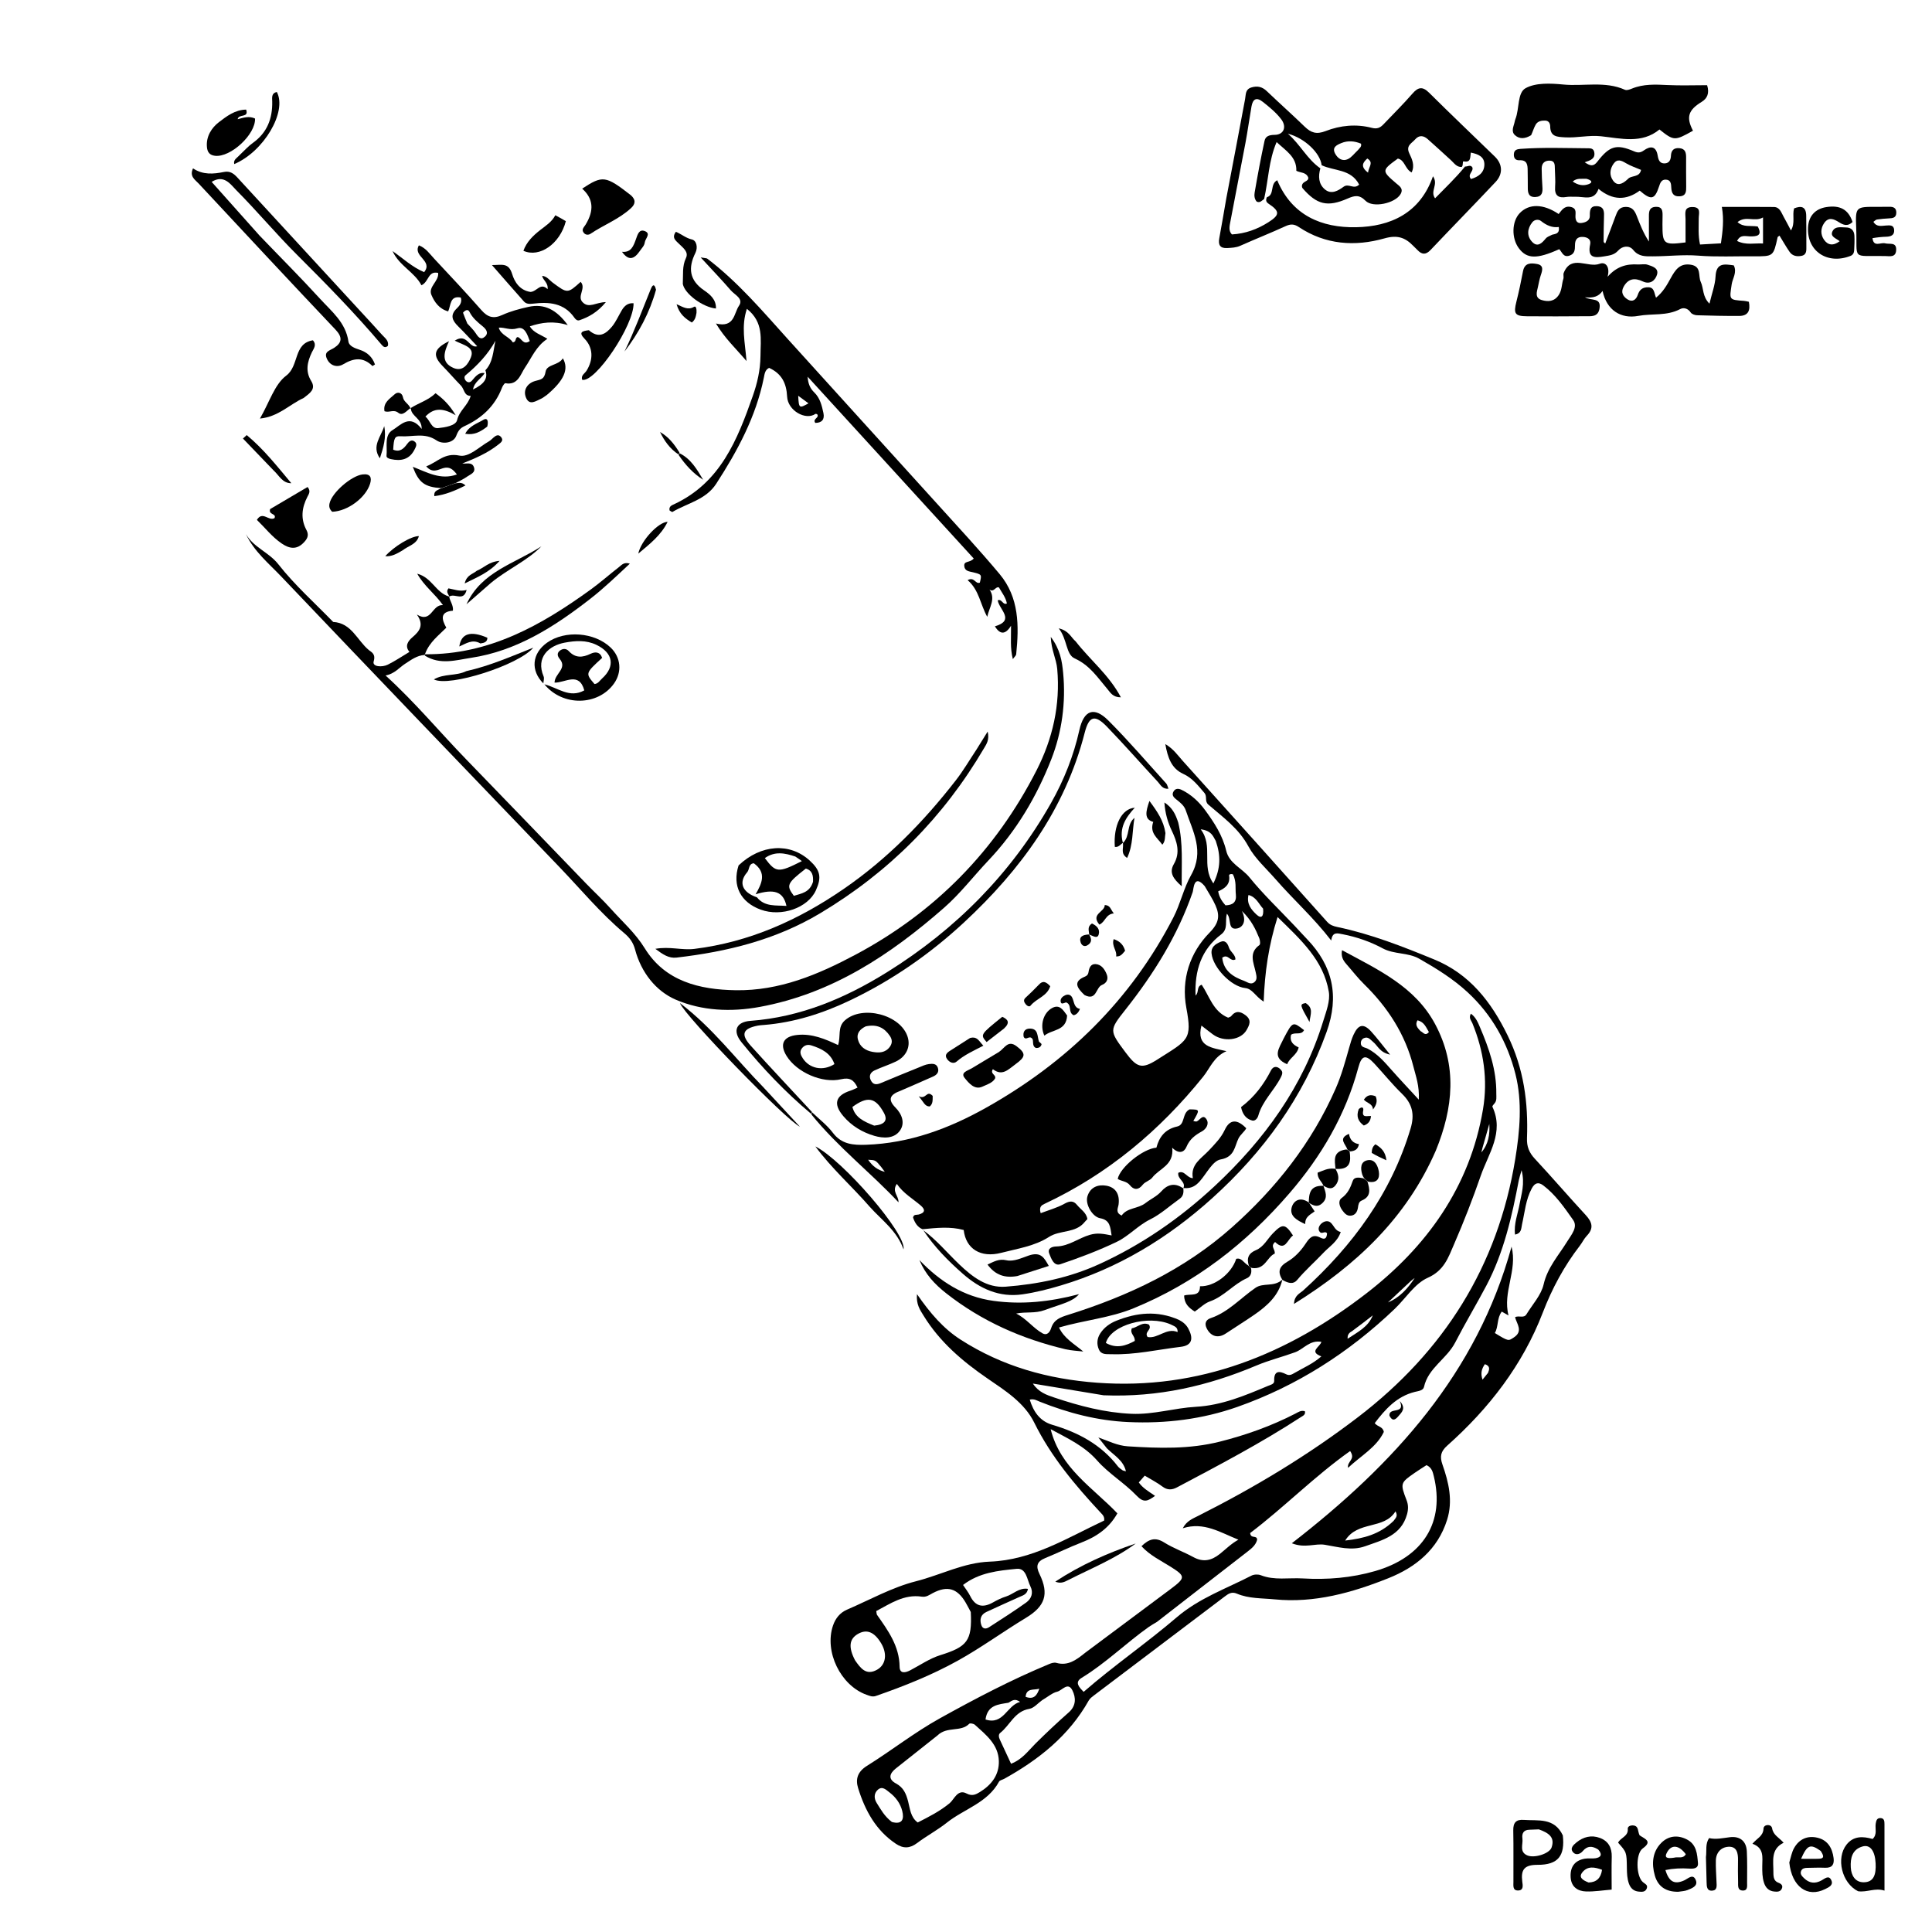 <svg version="1.1" id="Layer_1" xmlns="http://www.w3.org/2000/svg" xmlns:xlink="http://www.w3.org/1999/xlink" x="0px" y="0px"
	 width="100%" viewBox="0 0 800 800" enable-background="new 0 0 800 800" xml:space="preserve">
<path fill="#000000" opacity="1" stroke="none" 
	d="
M336.328,460.638 
	C339.201,463.415 342.483,465.885 344.854,469.04 
	C348.509,473.903 353.339,474.208 358.647,474.024 
	C376.559,473.401 392.865,467.354 408.217,458.743 
	C441.685,439.972 468.217,414.212 485.902,379.838 
	C488.796,374.213 490.155,367.732 493.176,362.414 
	C498.816,352.486 493.946,344.367 491.042,335.652 
	C490.301,333.429 488.538,332.198 486.852,330.844 
	C485.884,330.067 485.172,329.119 485.876,327.836 
	C486.71,326.317 488.049,326.462 489.339,327.091 
	C493.322,329.032 496.518,332.065 499.054,335.527 
	C502.782,340.615 506.262,345.947 507.745,352.259 
	C508.992,357.568 514.258,359.46 517.339,363.256 
	C523.091,370.343 529.765,376.679 536.049,383.334 
	C537.765,385.15 539.434,387.011 541.166,388.811 
	C551.881,399.952 554.655,412.425 549.315,427.301 
	C539.553,454.493 523.183,476.974 501.975,496.124 
	C483.716,512.612 463.057,525.171 439.342,532.262 
	C434.102,533.828 428.741,535.192 423.337,535.965 
	C413.79,537.331 405.767,533.651 398.691,527.446 
	C392.553,522.063 386.861,516.279 382.334,509.434 
	C387.926,513.532 392.273,518.847 397.213,523.55 
	C402.602,528.68 408.586,533.394 416.447,532.788 
	C429.745,531.763 442.745,529.113 455.029,523.517 
	C472.795,515.423 488.632,504.47 502.865,491.231 
	C523.432,472.101 539.584,449.955 547.934,422.764 
	C549.143,418.826 550.874,414.457 550.23,410.649 
	C548.026,397.619 538.701,389.177 529.013,379.721 
	C525.313,391.472 523.71,402.434 523.257,414.774 
	C519.583,412.365 518.653,409.459 515.604,409.132 
	C509.698,408.498 502.27,400.569 501.685,394.865 
	C501.401,392.097 503.27,390.965 505.242,390.06 
	C507.361,389.088 508.333,390.675 508.863,392.337 
	C509.444,394.16 511.554,395.218 511.586,397.261 
	C509.37,398.465 508.587,394.734 506.101,396.566 
	C506.669,401.953 510.456,404.463 515.151,406.147 
	C516.5,406.631 517.865,407.887 519.345,406.745 
	C520.782,405.635 520.251,403.972 519.95,402.548 
	C519.119,398.619 516.95,394.596 521.498,391.331 
	C521.947,391.009 521.788,389.344 521.44,388.496 
	C519.906,384.758 518.228,381.072 514.233,377.204 
	C516.324,381.433 514.597,383.965 512.346,384.436 
	C508.131,385.317 510.061,380.351 508.02,378.346 
	C507.17,381.442 508.672,384.628 505.666,386.909 
	C497.41,393.175 494.641,401.884 495.055,412.231 
	C496.598,410.876 495.331,408.515 497.595,407.758 
	C500.817,412.55 502.336,418.84 508.529,421.395 
	C508.931,421.204 509.516,421.11 509.789,420.767 
	C511.693,418.382 513.607,418.738 515.8,420.425 
	C518.385,422.413 517.375,424.425 516.154,426.555 
	C513.759,430.734 506.728,431.643 502.225,428.317 
	C500.65,427.153 499.12,425.927 497.488,424.667 
	C495.237,433.528 501.859,433.84 507.861,435.263 
	C502.577,437.576 501.092,442.244 498.216,445.819 
	C480.259,468.144 458.699,486.199 432.582,498.456 
	C431.33,499.044 430.139,499.655 430.923,502.355 
	C434.245,501.08 437.71,500.149 440.746,498.452 
	C442.92,497.236 444.487,497.095 445.966,498.935 
	C447.474,500.809 449.869,502.092 450.264,504.807 
	C449.851,505.247 449.488,505.582 449.185,505.965 
	C445.393,510.748 438.969,509.227 434.372,512.182 
	C428.386,516.032 421.309,517.02 414.626,518.759 
	C405.976,521.01 399.919,517.047 399.046,509.316 
	C393.47,507.788 387.729,508.431 381.991,508.995 
	C379.803,508.083 378.801,506.223 378.075,504.172 
	C378.344,502.685 379.577,503.14 380.45,502.898 
	C383.127,502.154 383.206,500.85 381.228,499.155 
	C377.903,496.306 374.013,494.129 371.363,490.227 
	C369.15,493.424 372.185,495.131 372.053,497.848 
	C360.444,485.448 346.941,475.015 335.99,461.483 
	C336.005,461.003 336.328,460.638 336.328,460.638 
M498.848,366.931 
	C494.29,361.601 494.271,368.229 493.873,369.382 
	C487.66,387.348 477.8,403.167 466.104,417.973 
	C459.245,426.655 459.279,426.681 466.045,435.759 
	C470.686,441.985 472.69,442.89 479.108,438.805 
	C492.005,430.595 493.717,430.682 491.231,417.303 
	C489.049,405.56 492.656,394.51 500.905,386.127 
	C504.837,382.131 505.163,379.126 503.313,374.902 
	C502.186,372.33 500.599,369.96 498.848,366.931 
M503.426,348.219 
	C502.321,346.367 501.738,343.965 497.175,343.395 
	C502.571,350.401 497.276,358.506 502.433,365.807 
	C505.497,359.561 505.527,354.304 503.426,348.219 
M510.532,362.057 
	C509.824,361.737 508.853,361.998 508.942,362.566 
	C509.512,366.215 507.197,367.891 504.423,369.08 
	C504.863,371.639 506.092,373.337 507.45,374.885 
	C510.48,374.768 512.099,373.629 511.738,370.352 
	C511.451,367.749 512.062,365.056 510.532,362.057 
M523.022,376.261 
	C521.198,374.287 520.185,371.414 516.965,370.599 
	C516.129,374.255 518.091,376.612 520.198,378.615 
	C522.357,380.667 523.343,379.452 523.022,376.261 
M364.882,483.223 
	C362.535,480.368 362.535,480.368 359.476,480.229 
	C361.246,482.855 363.434,484.49 366.38,485.238 
	C366.013,484.717 365.645,484.196 364.882,483.223 
z"/>
<path fill="#000000" opacity="1" stroke="none" 
	d="
M449.357,684.369 
	C461.395,675.392 473.161,666.655 484.889,657.869 
	C491.011,653.282 490.9,652.64 484.617,648.686 
	C480.596,646.155 476.197,644.08 472.664,640.253 
	C475.717,637.302 478.335,636.358 482.063,638.706 
	C485.845,641.088 490.168,642.59 494.107,644.747 
	C498.189,646.983 501.592,646.249 505.099,643.46 
	C507.536,641.521 509.744,639.24 512.801,637.549 
	C505.381,634.622 498.534,630.013 489.764,632.821 
	C491.319,629.82 493.83,628.854 496.107,627.708 
	C519.362,615.996 541.588,602.668 562.311,586.818 
	C597.897,559.599 620.201,524.332 627.431,479.962 
	C629.331,468.303 630.435,456.287 627.511,444.742 
	C624.225,431.769 617.792,420.204 607.744,410.908 
	C601.697,405.313 594.805,401.053 587.704,397.004 
	C582.968,394.303 577.374,395.289 572.495,392.668 
	C567.425,389.944 561.846,387.994 556.066,386.871 
	C553.799,386.431 551.737,385.681 551.228,389.452 
	C543.97,380.016 535.621,372.578 528.314,364.2 
	C524.413,359.728 519.617,355.432 517,350.574 
	C512.884,342.934 506.411,338.44 500.366,333.19 
	C498.658,331.706 500.045,329.861 498.689,328.297 
	C496.079,325.286 493.776,322.188 489.957,320.449 
	C485.1,318.237 483.54,313.784 482.529,308.104 
	C485.981,310.163 487.728,312.83 489.77,315.095 
	C509.732,337.237 529.634,359.433 549.497,381.664 
	C550.72,383.032 552.074,383.496 553.766,383.85 
	C567.663,386.759 580.857,391.938 593.897,397.301 
	C608.428,403.278 617.413,414.656 624.305,428.813 
	C630.994,442.554 632.847,456.566 632.292,471.315 
	C632.164,474.724 633.179,477.281 635.512,479.788 
	C642.659,487.468 649.496,495.436 656.616,503.143 
	C659.307,506.055 660.057,508.618 657.058,511.719 
	C655.917,512.9 655.207,514.485 654.192,515.802 
	C647.656,524.274 642.706,533.474 638.825,543.553 
	C630.479,565.231 616.553,583.225 599.268,598.6 
	C596.553,601.015 596.133,603.138 597.282,606.412 
	C599.893,613.854 601.703,621.469 599.2,629.366 
	C595.308,641.65 586.233,648.982 574.86,653.517 
	C559.812,659.518 544.284,663.885 527.812,662.262 
	C522.567,661.745 517.12,662.009 512.126,659.88 
	C510.024,658.983 508.651,659.93 507.151,661.065 
	C489.088,674.73 471.013,688.38 452.955,702.053 
	C452.168,702.649 451.299,703.301 450.832,704.131 
	C442.643,718.71 430.145,728.617 415.827,736.567 
	C415.104,736.968 414.003,737.139 413.678,737.741 
	C408.933,746.538 399.239,749.023 392.076,754.717 
	C388.177,757.816 383.704,760.187 379.72,763.192 
	C376.733,765.445 374.012,765.5 371.021,763.508 
	C362.664,757.945 358.205,749.678 355.334,740.442 
	C354.157,736.655 355.115,733.618 358.998,731.196 
	C369.168,724.855 378.664,717.359 389.114,711.558 
	C403.86,703.372 418.838,695.513 434.462,689.034 
	C435.359,688.663 436.512,688.305 437.372,688.55 
	C442.239,689.937 445.661,687.34 449.357,684.369 
M479.054,671.605 
	C477.918,672.301 476.737,672.934 475.653,673.703 
	C466.177,680.428 457.87,688.681 447.882,694.765 
	C444.851,696.612 446.809,698.606 448.716,700.563 
	C461.258,689.648 474.832,680.333 487.271,669.682 
	C496.558,661.731 507.709,657.853 518.183,652.443 
	C519.247,651.894 520.948,651.825 522.066,652.263 
	C527.73,654.483 533.615,653.245 539.38,653.591 
	C549.543,654.2 559.658,653.367 569.444,650.533 
	C589.449,644.739 598.319,630.137 593.708,611.269 
	C593.26,609.439 592.883,607.721 590.691,606.68 
	C589.157,607.679 587.486,608.712 585.871,609.828 
	C579.835,614 579.742,614.236 582.446,621.225 
	C583.21,623.199 583.172,625.053 582.614,627.06 
	C580.161,635.881 572.446,637.704 565.259,640.271 
	C559.617,642.286 554.047,640.54 548.567,639.655 
	C544.509,638.999 540.45,641.211 534.913,639.032 
	C577.259,606.245 611.584,568.568 625.905,516.202 
	C628.438,526.184 622.101,535.009 624.652,544.701 
	C623.546,544.074 622.71,543.601 621.849,543.113 
	C619.751,545.864 620.56,549.308 618.975,551.977 
	C624.698,555.483 624.57,555.286 626.794,553.846 
	C630.837,551.228 628.099,548.262 627.355,545.441 
	C628.916,544.547 630.965,546.034 632.072,544.219 
	C634.568,540.13 638.172,536.27 639.187,531.829 
	C640.795,524.795 645.397,519.833 648.908,514.126 
	C650.703,511.208 653.498,508.132 651.372,505.126 
	C647.766,500.028 644.159,494.735 639.052,490.869 
	C637.052,489.354 635.551,489.725 634.272,492.101 
	C631.764,496.757 631.393,501.932 630.251,506.923 
	C629.867,508.597 630.118,510.684 627.342,511.209 
	C626.793,506.72 628.499,502.691 629.231,498.562 
	C629.974,494.375 631.501,490.275 630.057,484.563 
	C629.418,486.846 629.084,487.771 628.903,488.725 
	C626.047,503.764 622.677,518.678 615.474,532.337 
	C611.312,540.229 606.662,547.943 602.612,555.816 
	C599.05,562.742 591.398,566.385 589.643,574.316 
	C589.31,575.824 587.301,575.991 585.845,576.355 
	C578.311,578.235 573.616,583.544 569.237,589.296 
	C570.546,590.92 572.619,590.662 573.009,592.937 
	C569.973,599.297 563.629,602.709 558.196,607.797 
	C557.698,605.031 561.491,604.412 559.066,600.845 
	C544.308,611.29 531.663,624.217 517.666,634.799 
	C517.878,637.369 520.567,635.464 520.54,637.629 
	C519.995,639.728 518.401,641.074 516.64,642.434 
	C504.274,651.982 491.969,661.61 479.054,671.605 
M388.153,718.644 
	C382.417,723.185 376.666,727.707 370.951,732.274 
	C368.366,734.339 367.559,736.647 371.014,738.502 
	C374.101,740.158 375.182,742.673 376.029,745.911 
	C376.82,748.934 377.038,752.531 380.013,754.648 
	C384.748,752.246 389.195,749.984 393.239,746.658 
	C395.09,745.135 396.531,740.685 400.222,742.637 
	C402.527,743.856 404.065,743.079 405.722,742.063 
	C410.518,739.121 413.779,734.97 413.6,729.162 
	C413.388,722.305 408.254,718.341 403.685,714.2 
	C403.163,713.728 401.667,713.441 401.347,713.771 
	C397.859,717.368 392.187,714.68 388.153,718.644 
M431.534,704.008 
	C429.773,705.253 428.142,707.277 426.227,707.597 
	C420.129,708.617 418.245,714.35 414.168,717.565 
	C413.358,718.204 413.553,719.361 414.021,720.351 
	C415.561,723.609 417.059,726.886 418.652,730.324 
	C423.27,728.577 425.748,724.98 428.77,721.98 
	C433.245,717.537 437.848,713.21 442.578,709.039 
	C445.684,706.3 445.518,702.896 444.063,699.963 
	C442.218,696.244 439.791,700.009 437.757,700.495 
	C435.753,700.974 434.008,702.542 431.534,704.008 
M369.303,754.442 
	C373.634,755.638 374.451,753.264 373.593,749.862 
	C372.806,746.742 370.887,744.151 368.313,742.193 
	C366.933,741.143 365.364,739.438 363.508,741.082 
	C361.796,742.599 361.884,744.776 363.031,746.58 
	C364.705,749.215 366.177,752.038 369.303,754.442 
M577.055,629.763 
	C577.701,628.724 579.078,627.906 577.837,625.817 
	C573.129,633.518 562.166,629.565 557.01,637.913 
	C564.694,637.038 571.292,635.351 577.055,629.763 
M417.591,705.07 
	C413.424,705.768 408.896,705.956 408.08,712.008 
	C415.589,714.429 416.854,706.185 422.397,704.717 
	C420.31,703.24 419.221,704.037 417.591,705.07 
M424.682,702.618 
	C428.165,703.931 429.445,701.884 430.354,699.258 
	C428.143,699.932 424.992,698.857 424.682,702.618 
M616.152,568.478 
	C616.708,567.058 617.184,565.663 614.856,564.874 
	C613.608,566.685 612.948,568.505 613.88,571.284 
	C614.773,570.177 615.265,569.568 616.152,568.478 
z"/>
<path fill="#000000" opacity="1" stroke="none" 
	d="
M458.336,599.711 
	C456.992,598.052 455.891,596.634 454.791,595.215 
	C458.922,596.63 462.601,598.611 467.087,598.899 
	C479.872,599.72 492.533,600.129 505.143,596.943 
	C516.019,594.195 526.46,590.467 536.419,585.332 
	C537.561,584.743 538.685,583.883 540.316,584.346 
	C540.72,585.802 539.5,586.255 538.63,586.82 
	C522.138,597.553 504.739,606.688 487.374,615.883 
	C485.315,616.974 483.416,617.115 481.345,615.558 
	C479.109,613.876 476.574,612.592 474.006,611.035 
	C473.134,612.032 472.329,612.953 471.545,613.849 
	C473.189,616.161 475.509,617.509 478.28,619.401 
	C475.231,621.628 473.617,622.435 470.634,619.314 
	C465.612,614.062 459.093,610.197 454.309,604.774 
	C449.004,598.758 442.216,595.653 435.057,591.797 
	C439.09,607.974 452.565,616.022 462.683,626.647 
	C459.292,632.704 454.124,636.267 447.9,638.682 
	C442.806,640.659 437.887,643.084 432.828,645.157 
	C429.482,646.528 428.772,648.352 430.42,651.728 
	C434.54,660.167 432.671,665.165 424.803,669.922 
	C415.277,675.681 406.25,682.304 396.528,687.69 
	C385.764,693.652 374.288,698.234 362.636,702.273 
	C361.289,702.74 360.055,702.22 358.775,701.758 
	C348.056,697.882 341.25,683.904 344.931,673.097 
	C345.935,670.151 347.814,667.78 350.718,666.529 
	C360.196,662.445 369.413,657.266 379.301,654.761 
	C389.515,652.174 399.058,647.029 409.855,646.639 
	C427.512,646.001 442.05,636.723 457.206,629.63 
	C457.451,627.936 456.495,627.165 455.714,626.325 
	C445.15,614.957 435.223,603.189 428.263,589.088 
	C424.171,580.797 416.26,575.854 408.922,570.815 
	C398.494,563.656 389.088,555.638 382.417,544.76 
	C380.996,542.444 379.315,540.135 379.704,535.881 
	C385.172,543.761 390.594,550.12 397.84,554.765 
	C415.067,565.807 433.98,571.061 454.266,572.554 
	C496.601,575.671 533.195,560.702 565.739,535.601 
	C590.704,516.344 608.674,491.484 614.076,459.338 
	C616.131,447.105 614.386,435.172 609.677,423.684 
	C609.205,422.532 608.043,421.486 609.063,419.741 
	C611.106,421.208 611.965,423.348 612.847,425.412 
	C616.593,434.175 619.702,443.096 619.587,452.825 
	C619.57,454.333 619.902,455.808 618.716,457.055 
	C618.384,457.405 617.864,458.039 617.98,458.287 
	C622.936,468.922 616.332,477.665 613.145,486.857 
	C609.823,496.436 606.135,505.912 602.095,515.211 
	C599.75,520.608 598.02,526.09 591.225,529.094 
	C585.812,531.486 582.083,537.62 577.509,541.991 
	C558.62,560.042 536.985,573.902 512.373,582.569 
	C497.91,587.661 482.793,589.543 467.236,588.846 
	C454.35,588.268 442.358,585.103 430.564,580.416 
	C429.361,579.938 428.196,579.119 426.398,579.56 
	C427.916,584.533 430.571,588.457 435.7,589.969 
	C446.444,593.137 455.941,598.148 462.914,607.224 
	C463.408,607.866 464.161,608.322 464.833,608.809 
	C465.082,608.988 465.447,609.006 466.226,609.234 
	C465.147,604.642 461.35,602.701 458.336,599.711 
M456.972,577.758 
	C447.211,576.14 437.45,574.523 427.689,572.905 
	C430.062,576.495 433.31,577.601 436.603,578.704 
	C446.984,582.179 457.474,584.948 468.516,585.427 
	C477.601,585.82 486.284,583.027 495.187,582.527 
	C505.928,581.924 515.453,577.9 525.073,573.861 
	C526.083,573.437 527.664,573.149 527.617,571.808 
	C527.463,567.46 529.742,567.626 532.56,569.045 
	C533.889,569.714 534.902,569.172 535.818,568.631 
	C539.487,566.461 543.504,564.826 547.148,561.651 
	C541.774,559.616 546.658,557.739 547.154,555.632 
	C542.326,554.76 539.816,558.653 536.267,559.947 
	C530.971,561.879 525.449,563.244 520.267,565.428 
	C500.291,573.846 479.644,578.674 456.972,577.758 
M401.976,667.495 
	C401.265,666.182 400.593,664.845 399.837,663.558 
	C396.376,657.667 392.289,656.485 386.244,659.666 
	C384.797,660.428 383.592,661.422 381.681,661.137 
	C374.33,660.042 368.679,664.029 362.831,667.111 
	C363.013,668.039 362.981,668.427 363.153,668.672 
	C367.742,675.19 372.406,681.591 372.511,690.163 
	C372.548,693.164 374.878,692.696 376.914,691.633 
	C381.02,689.488 384.946,686.743 389.302,685.383 
	C400.464,681.899 402.586,679.465 401.976,667.495 
M398.778,656.296 
	C399.775,657.817 400.935,659.258 401.737,660.877 
	C403.941,665.32 407.08,665.831 411.17,663.531 
	C412.903,662.555 414.725,661.648 416.615,661.062 
	C419.594,660.138 421.982,657.319 425.659,657.915 
	C425.266,660.263 423.544,660.622 422.067,661.287 
	C417.525,663.333 412.981,665.373 408.462,667.468 
	C406.067,668.578 405.578,670.587 406.345,672.902 
	C406.915,674.622 408.294,674.609 409.573,673.779 
	C414.726,670.437 419.923,667.149 424.915,663.576 
	C427.077,662.028 428.008,659.535 426.684,656.917 
	C425.251,654.083 425.011,649.223 420.962,649.621 
	C413.347,650.369 405.508,651.127 398.778,656.296 
M354.065,687.505 
	C356.313,690.724 358.642,693.995 363.233,691.361 
	C366.874,689.273 367.446,684.766 364.866,680.453 
	C362.021,675.697 358.86,674.448 355.168,676.621 
	C351.693,678.668 351.209,682.02 354.065,687.505 
M559.915,551.156 
	C558.834,551.784 557.874,552.481 558.022,554.355 
	C562.235,551.531 566.533,549.518 568.438,544.663 
	C565.792,546.723 563.146,548.784 559.915,551.156 
M584.239,530.4 
	C581.068,533.37 577.897,536.341 574.726,539.311 
	C579.724,537.208 582.987,533.443 585.785,529.203 
	C585.396,529.47 585.007,529.738 584.239,530.4 
M613.841,475.399 
	C613.695,475.999 613.549,476.599 613.404,477.2 
	C616.336,473.767 616.973,469.713 616.689,465.404 
	C615.807,468.529 614.924,471.655 613.841,475.399 
z"/>
<path fill="#000000" opacity="1" stroke="none" 
	d="
M594.556,476.409 
	C582.356,504.367 561.632,523.864 535.82,539.925 
	C535.945,536.381 538.233,535.623 539.678,534.313 
	C560.156,515.741 576.04,494.177 584.089,467.318 
	C585.824,461.529 584.885,457.13 580.568,452.945 
	C576.51,449.01 572.95,444.567 569.093,440.419 
	C565.525,436.582 563.839,436.879 562.464,442.012 
	C557.18,461.74 547.083,478.859 533.886,494.151 
	C516.02,514.853 494.983,531.263 469.372,541.734 
	C459.525,545.76 449.107,546.624 438.506,549.687 
	C440.724,554.323 444.78,556.434 448.561,559.633 
	C446.108,559.334 443.601,559.267 441.212,558.7 
	C423.19,554.42 406.635,547.159 391.908,535.613 
	C387.028,531.787 383.166,527.656 380.715,521.763 
	C389.224,530.672 399.059,536.955 411.317,538.65 
	C423.116,540.281 434.762,539.076 446.807,535.883 
	C444.104,539.068 439.947,539.78 432.529,542.495 
	C428.499,543.97 424.847,543.08 420.771,543.917 
	C425.071,546.044 427.731,549.873 431.611,552.064 
	C433.643,553.211 434.748,551.528 435.284,549.884 
	C436.417,546.407 439.026,545.471 442.292,544.447 
	C467.128,536.659 490.326,525.794 510.053,508.279 
	C528.362,492.024 543.165,473.262 553.064,450.775 
	C555.485,445.274 557.059,439.494 558.686,433.729 
	C559.182,431.974 559.685,430.196 560.437,428.543 
	C562.458,424.103 564.627,423.666 567.816,427.168 
	C570.247,429.837 572.407,432.753 575.608,436.691 
	C571.297,435.82 570.47,432.946 568.589,431.448 
	C567.445,430.537 566.55,429.076 564.752,429.878 
	C563.928,430.245 563.49,431.006 563.482,431.878 
	C563.465,433.737 565.166,433.642 566.277,434.214 
	C570.374,436.32 573.288,439.739 576.271,443.111 
	C579.637,446.916 583.133,450.605 587.493,455.345 
	C587.806,449.66 586.265,445.628 585.256,441.633 
	C581.874,428.233 574.611,417.081 564.782,407.469 
	C562.171,404.915 559.939,401.974 557.515,399.228 
	C556.166,397.701 555.202,396.076 555.713,393.448 
	C570.59,401.53 585.893,408.441 594.257,424.066 
	C603.469,441.275 601.798,458.661 594.556,476.409 
M588.278,427.009 
	C589.299,427.425 590.102,429.179 591.685,427.37 
	C590.508,425.42 589.738,423.137 586.932,422.496 
	C585.909,424.336 586.756,425.486 588.278,427.009 
z"/>
<path fill="#000000" opacity="1" stroke="none" 
	d="
M507.796,82.067 
	C510.443,68.111 513.058,54.586 515.565,41.04 
	C515.928,39.079 515.611,37.001 518.156,36.218 
	C520.629,35.457 522.633,35.902 524.541,37.726 
	C529.719,42.675 535.075,47.437 540.217,52.421 
	C542.838,54.962 545.081,55.767 548.94,54.262 
	C554.987,51.902 561.595,51.261 568.044,52.94 
	C570.25,53.514 571.524,52.891 572.857,51.487 
	C576.871,47.26 581.037,43.166 584.857,38.771 
	C587.242,36.028 589.039,35.697 591.747,38.383 
	C600.732,47.296 609.896,56.028 618.984,64.837 
	C622.165,67.92 622.447,72 619.284,75.359 
	C610.384,84.81 601.294,94.081 592.369,103.507 
	C590.383,105.604 588.754,105.459 586.928,103.519 
	C586.358,102.913 585.73,102.362 585.152,101.763 
	C581.811,98.308 578.55,97.216 573.271,98.711 
	C561.035,102.176 548.816,101.344 537.798,94.004 
	C535.865,92.716 534.412,92.691 532.342,93.641 
	C526.144,96.486 519.789,98.987 513.563,101.773 
	C511.798,102.562 510.028,102.6 508.211,102.711 
	C505.277,102.891 504.351,101.476 504.869,98.695 
	C505.873,93.303 506.781,87.893 507.796,82.067 
M547.261,68.415 
	C546.733,63.433 540.253,57.145 533.292,55.374 
	C538.48,59.902 541.247,65.895 546.737,69.705 
	C545.808,72.964 545.934,76.186 548.638,78.448 
	C551.324,80.695 554.214,78.893 556.339,77.333 
	C558.499,75.748 560.565,78.639 562.798,76.437 
	C559.417,69.899 552.477,70.891 547.261,68.415 
M605.293,69.139 
	C603.136,69.266 602.137,67.542 600.811,66.337 
	C597.611,63.427 594.436,60.49 591.198,57.624 
	C589.468,56.093 587.621,55.829 585.956,57.749 
	C584.553,59.367 582.053,60.289 583.558,63.493 
	C584.617,65.745 585.968,68.429 584.521,71.402 
	C581.713,69.951 581.779,66.302 578.822,65.663 
	C572.071,70.565 572.07,70.708 578.106,75.887 
	C579.459,77.048 581.271,78.074 579.945,80.369 
	C577.732,84.199 568.466,86.231 565.423,83.121 
	C562.9,80.541 560.915,80.944 558.023,82.212 
	C549.664,85.877 545.258,84.739 539.362,77.927 
	C539.08,77.602 539.102,77.015 539.099,77.002 
	C539.238,74.891 541.983,75.312 541.721,73.505 
	C540.8,71.22 538.584,71.644 536.785,70.724 
	C536.967,64.976 532.45,62.431 528.616,58.827 
	C525.306,66.544 525.257,74.395 523.448,82.391 
	C522.53,83.031 521.775,84.121 520.395,83.497 
	C519.384,82.408 519.322,80.901 519.524,79.722 
	C520.749,72.558 522.089,65.409 523.623,58.306 
	C524.034,56.401 525.52,55.862 527.798,55.841 
	C531.669,55.805 532.867,52.466 530.54,49.4 
	C528.406,46.589 525.698,44.398 522.963,42.223 
	C520.198,40.024 518.741,41.069 518.205,44.149 
	C517.326,49.197 516.636,54.28 515.693,59.316 
	C513.677,70.077 511.51,80.81 509.509,91.574 
	C509.162,93.435 508.572,95.502 510.102,97.073 
	C515.694,96.751 520.63,94.927 525.165,92.06 
	C530.003,89.001 530.024,87.517 525.328,84.38 
	C524.354,83.73 523.97,83.024 524.593,81.657 
	C527.903,80.645 525.725,76.264 528.871,74.627 
	C534.993,89.321 547.406,94.359 561.512,94.09 
	C575.666,93.82 587.987,88.37 593.366,72.99 
	C595.774,76.427 592.024,79.097 594.232,82.114 
	C598.457,77.752 602.689,73.806 606.643,68.959 
	C607.695,69.035 608.933,68.02 609.686,69.343 
	C610.229,71.096 607.467,72.173 609.098,74.13 
	C612.182,73.233 614.625,71.501 614.649,68.113 
	C614.672,64.92 612.146,63.795 609.027,63.182 
	C608.711,65.011 609.214,67.451 606.075,66.824 
	C605.433,66.696 606.052,68.25 605.293,69.139 
M562.34,62.11 
	C562.868,61.329 563.946,60.818 563.55,59.481 
	C560.896,58.396 558.176,58.108 555.407,59.25 
	C553.469,60.049 551.47,61.017 552.838,63.584 
	C553.924,65.624 555.834,66.981 558.194,65.85 
	C559.623,65.165 560.676,63.695 562.34,62.11 
M566.167,65.636 
	C564.348,67.297 563.156,68.956 566.471,71.475 
	C566.786,68.901 568.943,67.331 566.167,65.636 
z"/>
<path fill="#000000" opacity="1" stroke="none" 
	d="
M175.797,271.207 
	C172.639,271.405 170.234,273.247 167.721,274.873 
	C165.261,276.465 163.435,278.989 159.654,279.705 
	C171.933,290.868 182.088,303.169 193.183,314.588 
	C209.758,331.65 226.227,348.815 242.756,365.921 
	C246.109,369.391 249.676,372.665 252.885,376.261 
	C257.682,381.635 263.035,386.269 267,392.697 
	C275.405,406.322 289.579,409.8 304.685,410.034 
	C322.735,410.313 338.714,403.595 354.264,395.308 
	C387.265,377.721 412.238,352.214 429.204,319 
	C435.892,305.908 439.104,291.876 437.772,276.958 
	C437.406,272.851 435.305,269.157 435.098,263.719 
	C439.014,268.866 439.764,273.784 440.224,278.599 
	C441.399,290.894 439.726,303.178 435.308,314.437 
	C429.269,329.83 420.88,344.063 409.254,356.324 
	C403.109,362.805 397.677,369.965 390.9,375.901 
	C368.602,395.433 344.465,411.442 314.593,416.941 
	C302.669,419.137 290.609,418.568 279.851,413.956 
	C271.589,410.415 265.48,402.61 262.985,393.226 
	C262.204,390.288 260.749,388.295 258.471,386.381 
	C248.622,378.107 240.431,368.174 231.553,358.93 
	C193.136,318.929 154.722,278.925 116.485,238.752 
	C111.262,233.265 105.229,228.378 101.844,221.171 
	C105.043,226.736 111.299,228.61 115.289,233.694 
	C122.03,242.282 130.322,249.653 137.961,257.536 
	C145.604,257.942 147.903,265.23 152.763,269.204 
	C153.806,270.056 155.658,270.762 154.737,273.834 
	C154.032,276.185 158.265,276.366 160.567,275.226 
	C163.539,273.756 166.308,271.874 169.551,269.938 
	C167.489,267.527 168.937,265.441 170.812,263.847 
	C173.761,261.34 175.679,258.814 172.619,254.468 
	C178.775,258.2 178.777,250.232 183.423,250.564 
	C180.05,245.786 175.693,242.776 172.76,237.561 
	C178.798,239.125 180.42,245.267 185.689,246.932 
	C186.015,247.01 185.988,246.992 185.988,246.992 
	C186.274,248.945 187.805,250.554 187.542,252.874 
	C182.077,253.323 182.878,256.489 184.806,259.915 
	C181.556,263.187 177.896,265.848 176.081,270.572 
	C175.98,271.011 175.797,271.207 175.797,271.207 
z"/>
<path fill="#000000" opacity="1" stroke="none" 
	d="
M664.01,99.469 
	C664.035,99.946 663.994,100.157 664.08,100.268 
	C664.247,100.483 664.486,100.642 664.694,100.824 
	C666.104,97.1 667.553,93.391 668.906,89.647 
	C669.675,87.52 670.429,85.662 673.267,85.673 
	C676.03,85.684 676.973,87.437 677.788,89.549 
	C679.152,93.085 680.548,96.61 682.785,100.024 
	C682.785,96.49 682.799,92.956 682.779,89.423 
	C682.768,87.421 683.065,85.733 685.624,85.642 
	C688.344,85.545 688.454,87.36 688.432,89.315 
	C688.418,90.481 688.388,91.647 688.387,92.813 
	C688.377,101.135 688.85,101.541 697.954,100.377 
	C697.954,97.219 697.969,93.95 697.948,90.68 
	C697.934,88.423 697.083,85.674 700.89,85.729 
	C704.522,85.783 703.395,88.44 703.409,90.451 
	C703.435,93.911 703.092,97.395 703.942,101.248 
	C706.902,101.081 709.655,100.926 712.603,100.76 
	C713.312,95.75 713.935,91.056 712.984,85.682 
	C720.631,85.682 727.574,85.629 734.515,85.711 
	C736.981,85.739 737.572,87.993 738.532,89.693 
	C739.506,91.417 740.401,93.185 741.592,95.424 
	C743.466,92.312 742.053,89.262 742.89,86.291 
	C745.87,85.114 747.898,85.485 747.917,89.432 
	C747.937,93.595 748,97.759 747.973,101.922 
	C747.963,103.547 748.212,105.488 745.977,105.94 
	C744.099,106.321 742.216,106.009 741.046,104.315 
	C739.55,102.148 738.252,99.844 736.857,97.579 
	C736.495,97.871 736.12,98.017 736.072,98.235 
	C734.317,106.188 734.321,106.182 726.136,106.124 
	C718.481,106.069 710.792,106.455 703.18,105.855 
	C696.844,105.355 690.616,106.145 684.337,106.145 
	C681.327,106.146 678.573,106.329 676.268,103.479 
	C674.633,101.456 671.78,101.827 670.054,103.752 
	C668.399,105.597 666.528,105.767 664.35,106.144 
	C660.127,106.877 657.25,106.788 658.455,101.161 
	C658.89,99.131 657.37,98.197 655.415,98.099 
	C653.006,97.979 652.164,99.364 652.166,101.517 
	C652.168,103.422 652.066,105.198 649.772,105.891 
	C647.266,106.647 646.826,104.325 645.637,103.184 
	C636.363,107.375 632.218,107.26 628.889,102.751 
	C625.831,98.609 625.99,91.772 629.224,88.327 
	C633.037,84.265 638.998,84.3 645.405,88.621 
	C646.641,87.114 647.727,85.134 650.344,85.675 
	C653.146,86.255 652.246,88.356 652.372,90.029 
	C652.495,91.657 653.217,92.555 654.899,92.326 
	C656.671,92.086 658.363,91.315 658.316,89.331 
	C658.261,87.008 658.506,85.2 661.313,85.373 
	C664.432,85.565 664.25,87.908 664.17,90.163 
	C664.064,93.159 664.054,96.16 664.01,99.469 
M642.729,97.185 
	C644.079,96.802 645.86,96.892 645.477,93.998 
	C642.719,94.378 640.326,93.297 638.107,91.523 
	C637.066,90.691 635.401,90.889 634.491,92.035 
	C632.414,94.652 632.113,97.674 634.409,100.137 
	C636.653,102.544 638.478,100.694 640.059,98.753 
	C640.55,98.151 641.37,97.819 642.729,97.185 
M727.841,93.788 
	C730.008,97.739 727.267,97.921 724.576,97.879 
	C722.687,97.85 720.656,97.015 719.287,99.774 
	C722.999,101.644 726.644,100.585 730.032,100.834 
	C730.032,97.24 730.032,94.02 730.032,90.031 
	C726.534,92.04 722.929,89.155 719.473,91.966 
	C721.968,94.222 724.703,93.303 727.841,93.788 
z"/>
<path fill="#000000" opacity="1" stroke="none" 
	d="
M314.899,147.433 
	C314.917,140.462 316.349,133.484 309.272,127.882 
	C306.839,135.155 308.49,141.63 309.116,149.509 
	C304.468,144.037 300.168,140.13 296.456,133.955 
	C304.211,135.876 303.863,129.702 305.993,126.616 
	C308.024,123.674 304.238,122.112 302.646,120.268 
	C298.897,115.924 294.913,111.784 290.131,106.592 
	C292.054,106.939 292.579,106.88 292.882,107.111 
	C305.551,116.749 315.771,128.831 326.358,140.563 
	C346.877,163.298 367.52,185.92 388.065,208.631 
	C396.776,218.261 405.625,227.784 413.946,237.744 
	C422.035,247.428 421.988,259.155 420.78,270.936 
	C420.725,271.465 420.102,271.937 419.395,272.919 
	C418.227,268.262 418.708,264.132 418.65,259.096 
	C416.281,262.921 414.1,262.79 411.954,259.363 
	C420.474,256.847 413.783,252.46 413.127,248.594 
	C414.905,247.797 415.211,250.735 416.926,249.889 
	C416.481,247.399 414.886,245.465 413.651,243.261 
	C412.207,242.689 411.585,245.464 409.742,244.137 
	C412.41,248.059 409.616,251.486 408.798,255.413 
	C405.939,250.331 405.416,244.244 400.671,240.229 
	C403.493,238.677 403.894,242.028 405.727,241.265 
	C406.547,237.951 406.566,237.874 402.989,236.995 
	C401.339,236.589 399.471,236.52 399.282,234.385 
	C399.078,232.094 401.612,233.159 403.203,231.273 
	C380.519,206.441 357.751,181.516 334.427,155.983 
	C334.617,159.037 335.521,160.9 337.177,162.507 
	C339.577,164.838 340.312,167.974 340.968,171.06 
	C341.533,173.715 340.275,175.102 337.592,175.116 
	C336.34,173.332 339.46,173.072 338.369,171.522 
	C338.226,171.492 337.82,171.275 337.647,171.394 
	C333.587,174.185 326.209,170.035 325.927,164.22 
	C325.656,158.607 323.623,154.68 318.474,152.333 
	C316.761,153.151 316.611,154.807 316.279,156.451 
	C313.025,172.573 305.372,186.726 296.544,200.347 
	C292.272,206.939 284.636,208.335 278.457,211.976 
	C278.24,212.103 277.637,211.575 277.263,211.377 
	C276.864,209.663 278.243,209.205 279.153,208.78 
	C298.307,199.837 305.34,182.121 311.725,163.928 
	C313.55,158.727 314.815,153.414 314.899,147.433 
M334.785,167.016 
	C333.451,166.034 332.116,165.052 330.52,163.878 
	C330.782,169.076 330.918,169.174 334.785,167.016 
z"/>
<path fill="#000000" opacity="1" stroke="none" 
	d="
M169.989,169.02 
	C173.338,166.848 177.308,165.787 180.362,162.826 
	C183.465,165.126 186.038,167.503 188.698,171.949 
	C183.63,169.023 179.803,168.606 176.149,172.512 
	C178.095,173.964 178.566,177.582 181.434,177.274 
	C184.241,176.971 188.73,176.312 189.285,173.941 
	C190.226,169.927 193.742,167.932 194.908,163.916 
	C192.127,163.949 192.296,161.132 190.857,159.656 
	C188.304,157.041 185.914,154.266 183.359,151.652 
	C178.988,147.18 179.491,144.44 185.928,141.284 
	C183.943,145.682 182.374,150.002 187.758,152.351 
	C191.722,154.081 193.908,150.63 194.956,148.045 
	C196.722,143.691 192.111,143.017 188.299,141.059 
	C193.473,137.719 194.239,144.418 197.609,143.372 
	C194.923,140.553 192.398,137.772 189.727,135.138 
	C187.29,132.735 186.187,130.512 189.203,127.652 
	C190.294,126.617 191.464,125.148 190.802,123.201 
	C186.233,122.316 186.744,126.38 185.576,128.946 
	C181.823,127.883 179.903,125.089 178.649,122.14 
	C177.197,118.723 181.792,116.533 181.431,113.007 
	C177.181,112.039 177.643,116.707 174.509,118.126 
	C171.644,112.635 165.282,110.052 162.542,103.959 
	C166.866,106.98 170.727,110.632 175.62,112.689 
	C179.483,107.931 170.751,106.155 173.464,101.588 
	C176.337,102.702 177.928,105.122 179.8,107.122 
	C186.374,114.146 192.965,121.16 199.311,128.388 
	C201.893,131.328 204.261,132.123 207.959,130.441 
	C211.407,128.872 215.172,127.872 218.893,127.057 
	C225.394,125.633 230.427,128.21 235.103,134.621 
	C229.211,132.775 224.324,133.495 219.392,135.12 
	C220.887,137.767 223.877,138.536 226.666,140.296 
	C221.963,143.364 220.185,148.103 217.416,152.162 
	C215.509,154.957 214.52,159.653 209.273,158.681 
	C208.922,158.616 208.146,159.799 207.872,160.518 
	C204.991,168.088 199.569,173.137 192.333,176.457 
	C190.595,177.255 189.735,178.307 188.919,180.466 
	C187.769,183.508 183.254,184.068 180.729,182.34 
	C175.848,179 170.822,180.984 165.886,180.648 
	C163.459,180.483 163.088,181.356 162.813,186.207 
	C165.53,187.349 167.157,185.827 168.592,183.833 
	C169.333,182.804 170.333,181.949 171.519,182.716 
	C173.001,183.675 172.246,185.004 171.613,186.228 
	C169.479,190.357 165.991,191.007 161.861,190.117 
	C160.996,189.93 159.953,189.542 160.046,188.707 
	C160.457,185.016 159.007,180.201 162.565,178.083 
	C165.804,176.156 169.651,171.162 174.602,177.615 
	C174.72,173.191 170.471,172.542 170.136,169.286 
	C170.011,168.984 169.989,169.02 169.989,169.02 
M200.66,154.515 
	C199.347,156.808 196.421,158.022 195.86,161.28 
	C200.569,159.004 202.144,156.643 200.99,153.307 
	C204.166,149.968 204.186,145.469 205.154,141.106 
	C201.995,146.805 197.663,151.337 192.772,155.387 
	C192.109,155.936 192.272,156.958 192.876,157.641 
	C193.714,158.588 194.733,158.424 195.445,157.577 
	C196.959,155.778 198.419,153.992 200.66,154.515 
M206.522,135.671 
	C207.42,138.826 210.904,139.388 212.326,141.766 
	C213.933,141.611 213.184,139.901 214.312,139.565 
	C215.967,139.869 216.577,143.17 219.373,141.224 
	C218.396,138.614 217.267,135.031 214.233,135.954 
	C211.15,136.891 208.988,135.475 206.522,135.671 
M193.508,133.96 
	C194.696,135.306 196.066,136.536 197.022,138.031 
	C198.041,139.623 199.092,140.96 200.826,139.363 
	C202.514,137.807 201.184,136.207 199.939,135.187 
	C197.766,133.408 195.659,131.693 194.37,129.074 
	C193.836,127.989 192.712,128.294 191.723,129.482 
	C192.164,130.665 192.665,132.011 193.508,133.96 
z"/>
<path fill="#000000" opacity="1" stroke="none" 
	d="
M634.005,55.983 
	C631.555,57.494 629.182,57.704 627.291,55.948 
	C625.536,54.32 626.865,52.195 627.224,50.289 
	C627.285,49.963 627.374,49.637 627.496,49.329 
	C629.206,45.02 628.241,38.428 631.717,36.513 
	C635.943,34.185 642.102,34.491 647.294,34.995 
	C655.805,35.821 664.6,33.468 672.874,37.181 
	C673.616,37.514 674.853,37.053 675.748,36.686 
	C680.531,34.725 685.469,34.969 690.491,35.216 
	C695.936,35.483 701.403,35.276 706.882,35.276 
	C707.923,38.67 706.898,40.785 704.636,42.169 
	C699.065,45.579 698.104,48.527 701.027,54.129 
	C693.44,58.382 693.143,58.376 687.152,53.617 
	C679.804,59.657 671.235,57.305 662.919,56.42 
	C657.895,55.885 653.013,57.158 648.014,56.867 
	C644.712,56.676 641.938,56.637 641.902,52.329 
	C641.891,51.088 641.299,49.985 639.856,49.932 
	C638.321,49.875 636.739,50.159 635.906,51.589 
	C635.166,52.859 634.77,54.33 634.005,55.983 
z"/>
<path fill="#000000" opacity="1" stroke="none" 
	d="
M678.303,109.51 
	C679.831,109.533 681.084,109.251 682.138,109.59 
	C684.142,110.235 686.93,110.997 686.144,113.69 
	C685.441,116.099 683.284,117.967 680.275,116.544 
	C676.862,114.929 674.154,115.33 672.271,118.818 
	C671.065,121.053 672.073,122.77 673.878,123.94 
	C675.953,125.285 677.488,124.108 678.146,122.143 
	C678.895,119.906 680.172,118.917 682.519,118.952 
	C685.069,118.989 684.903,121.251 685.721,123.269 
	C688.724,120.859 690.259,117.967 691.839,115.122 
	C693.676,111.815 695.551,108.838 700.23,109.631 
	C704.674,110.384 703.096,114.295 704.241,116.717 
	C705.493,119.364 704.871,122.823 707.851,125.737 
	C708.858,121.45 710.201,118.002 710.37,114.497 
	C710.65,108.679 714.078,109.35 717.922,109.89 
	C719.358,112.794 717.43,115.23 717.057,117.717 
	C716.088,124.17 715.849,124.136 722.2,124.586 
	C722.831,124.63 723.452,124.821 724.169,124.962 
	C724.849,128.487 723.982,130.807 720.151,130.823 
	C714.332,130.848 708.511,130.724 702.695,130.54 
	C701.791,130.511 700.533,130.075 700.088,129.4 
	C698.926,127.634 697.101,127.253 695.728,127.982 
	C690.191,130.923 684.098,129.746 678.341,130.808 
	C671.167,132.132 665.29,128.471 663.589,120.479 
	C661.9,122.878 659.641,123.471 656.275,123.08 
	C658.998,124.648 662.938,123.106 662.355,127.514 
	C661.836,131.45 658.827,130.916 656.263,130.942 
	C648.28,131.022 640.296,131.019 632.313,130.959 
	C627.266,130.921 626.654,129.887 627.919,124.877 
	C628.97,120.715 629.842,116.504 630.65,112.288 
	C631.331,108.736 633.957,108.871 636.42,109.313 
	C639.356,109.839 638.698,111.934 637.997,113.985 
	C637.464,115.544 637.194,117.195 636.827,118.809 
	C636.347,120.918 635.456,123.362 638.394,124.243 
	C641.023,125.031 643.639,124.895 645.458,122.129 
	C646.814,120.065 646.633,117.655 647.351,115.459 
	C647.6,114.7 647.212,113.715 647.506,112.992 
	C650.672,105.199 657.5,111.093 662.377,109.227 
	C664.894,108.263 666.765,110.582 665.662,114.602 
	C669.382,110.388 673.397,109.201 678.303,109.51 
z"/>
<path fill="#000000" opacity="1" stroke="none" 
	d="
M372.804,451.699 
	C368.512,453.27 367.467,455.247 370.798,458.623 
	C373.436,461.296 374.885,464.961 372.656,468.146 
	C370.197,471.659 365.614,471.356 362.1,470.341 
	C357.177,468.92 352.649,466.242 349.196,462.164 
	C344.928,457.124 345.926,453.605 352.207,451.591 
	C353.112,451.301 353.963,450.845 355.086,450.359 
	C353.605,447.141 351.796,446.076 348.32,446.886 
	C340.457,448.718 329.943,444.035 325.725,437.277 
	C322.647,432.346 324.399,429.108 330.211,428.537 
	C336.242,427.945 341.571,430.168 347.027,432.74 
	C348.239,429.104 346.703,425.378 349.787,422.573 
	C356.97,416.041 372.947,420.088 375.848,429.372 
	C377.125,433.458 375.27,437.507 370.922,439.58 
	C368.081,440.936 365.046,441.883 362.189,443.21 
	C360.526,443.982 359.656,445.39 360.582,447.314 
	C361.526,449.276 362.984,449.21 364.755,448.464 
	C369.959,446.27 375.191,444.143 380.426,442.022 
	C381.8,441.465 383.193,440.781 384.632,440.607 
	C386.024,440.44 387.775,440.279 388.372,442.216 
	C388.935,444.041 387.822,445.112 386.392,445.758 
	C381.999,447.744 377.557,449.62 372.804,451.699 
M358.484,424.994 
	C356.211,426.103 354.575,427.767 355.248,430.435 
	C356.007,433.447 358.395,435.03 361.305,435.557 
	C363.949,436.035 366.613,435.994 368.461,433.457 
	C369.579,431.924 369.499,430.447 368.44,428.898 
	C366.19,425.607 363.226,423.98 358.484,424.994 
M361.982,466.1 
	C366.38,465.658 367.706,463.91 366.002,460.803 
	C362.498,454.413 359.249,453.778 352.964,458.368 
	C354.072,462.721 357.618,464.376 361.982,466.1 
M345.529,440.623 
	C343.955,436.063 340.19,434.217 335.99,432.889 
	C334.37,432.377 333.048,432.797 332.042,434.102 
	C330.926,435.55 331.594,436.948 332.414,438.216 
	C335.133,442.418 340.649,443.706 345.529,440.623 
z"/>
<path fill="#000000" opacity="1" stroke="none" 
	d="
M652.012,81.472 
	C650.685,81.492 649.664,81.386 648.692,81.555 
	C645.259,82.153 643.661,80.978 643.941,77.303 
	C644.129,74.827 643.869,72.317 643.831,69.821 
	C643.808,68.283 643.872,66.592 641.759,66.52 
	C639.57,66.447 638.333,67.651 638.375,69.903 
	C638.423,72.395 638.483,74.892 638.678,77.376 
	C638.855,79.631 638.549,81.451 635.788,81.58 
	C632.969,81.712 632.6,79.85 632.63,77.625 
	C632.662,75.296 632.579,72.965 632.57,70.635 
	C632.562,68.315 632.393,66.203 629.185,66.359 
	C627.545,66.439 626.773,65.482 626.856,63.842 
	C626.945,62.064 628.183,61.748 629.611,61.645 
	C639.067,60.963 648.532,61.345 657.994,61.405 
	C659.093,61.412 659.92,61.792 660.147,63.006 
	C660.648,65.687 658.651,66.383 656.199,67.195 
	C658.461,68.71 659.782,69.09 661.44,66.936 
	C666.528,60.328 669.397,59.575 676.62,62.658 
	C678.146,63.309 679.208,63.339 680.682,62.285 
	C683.319,60.399 685.726,60.368 686.402,64.385 
	C686.696,66.136 687.203,67.78 689.389,67.655 
	C691.254,67.549 691.831,66.099 691.901,64.485 
	C692.003,62.176 693.181,61.152 695.426,61.357 
	C697.846,61.577 698.209,63.227 698.182,65.276 
	C698.129,69.269 698.21,73.263 698.215,77.257 
	C698.217,79.128 698.269,81.046 695.653,81.281 
	C692.998,81.52 692.138,80.052 692.039,77.687 
	C691.976,76.182 691.871,74.483 689.823,74.383 
	C687.945,74.291 687.458,75.755 686.959,77.267 
	C685.173,82.684 683.699,83.014 678.977,78.937 
	C673.405,83.044 667.737,83.024 661.918,78.22 
	C660.076,83.475 655.856,81.273 652.012,81.472 
M674.006,74.188 
	C675.449,72.447 678.867,73.659 679.525,70.352 
	C677.451,69.455 675.275,68.752 673.353,67.618 
	C671.451,66.496 669.714,65.597 668.152,67.786 
	C666.573,69.999 666.349,72.577 667.942,74.784 
	C669.606,77.089 671.66,76.397 674.006,74.188 
M656.856,74.02 
	C655.026,74.161 653.026,73.571 651.22,75.164 
	C653.492,76.75 655.755,77.069 657.91,76.21 
	C659.713,75.491 658.997,74.577 656.856,74.02 
z"/>
<path fill="#000000" opacity="1" stroke="none" 
	d="
M107.463,97.537 
	C115.976,106.423 124.446,114.865 132.496,123.689 
	C137.287,128.942 143.192,133.555 144.286,141.46 
	C144.542,143.311 146.979,144.207 148.866,144.814 
	C152.038,145.833 154.168,147.786 155.271,150.914 
	C154.73,151.244 154.266,151.605 154.21,151.55 
	C150.355,147.751 146.535,148.2 142.091,150.853 
	C139.753,152.249 136.742,151.611 135.358,148.549 
	C133.998,145.541 136.566,145.197 138.373,144.026 
	C141.607,141.929 141.94,139.67 138.914,136.478 
	C119.896,116.421 101.071,96.181 82.221,75.965 
	C80.759,74.398 78.363,73.044 79.928,69.717 
	C84.021,72.472 88.404,72.085 92.733,71.206 
	C95.307,70.683 96.829,71.916 98.344,73.562 
	C115.252,91.937 132.165,110.307 149.075,128.679 
	C152.12,131.986 155.19,135.271 158.186,138.623 
	C159.351,139.927 161.063,141.011 160.644,143.173 
	C159.604,144.158 158.827,143.703 158.098,142.842 
	C147.043,129.768 135.082,117.561 122.963,105.476 
	C114.309,96.847 106.449,87.424 97.841,78.745 
	C95.486,76.369 92.77,72.107 87.642,75.312 
	C94.343,82.813 100.793,90.034 107.463,97.537 
z"/>
<path fill="#000000" opacity="1" stroke="none" 
	d="
M335.843,461.185 
	C325.248,452.289 315.719,442.3 307.04,431.573 
	C303.151,426.767 304.96,423.139 310.775,422.71 
	C331.577,421.177 350.201,413.239 367.54,402.417 
	C395.827,384.763 418.747,361.641 435.235,332.469 
	C440.579,323.014 444.557,312.993 446.936,302.334 
	C448.792,294.018 453.035,292.432 458.962,298.364 
	C467.307,306.713 475.002,315.713 482.943,324.463 
	C483.343,324.904 483.441,325.62 483.838,326.599 
	C481.29,326.806 480.525,324.922 479.425,323.734 
	C472.414,316.159 465.587,308.409 458.43,300.976 
	C453.353,295.702 450.93,296.451 449.145,303.428 
	C441.057,335.05 422.642,360.167 399.194,381.941 
	C385.103,395.025 369.381,405.93 351.96,414.241 
	C340.632,419.645 328.83,423.417 316.243,424.424 
	C315.415,424.49 314.577,424.529 313.766,424.69 
	C307.584,425.914 306.607,428.269 310.849,432.992 
	C319.078,442.154 327.574,451.076 336.144,460.368 
	C336.328,460.638 336.005,461.003 335.843,461.185 
z"/>
<path fill="#000000" opacity="1" stroke="none" 
	d="
M404.343,310.37 
	C405.816,307.996 407.102,305.929 408.975,302.919 
	C409.774,306.388 408.459,308.135 407.468,309.825 
	C390.704,338.394 368.208,361.061 339.642,378.147 
	C321.108,389.233 301.116,394.075 280.155,396.518 
	C276.909,396.896 274.504,395.221 271.367,392.893 
	C277.307,391.805 282.367,393.561 287.558,392.914 
	C310.426,390.065 330.577,381.006 349.378,368.072 
	C367.418,355.662 382.46,340.276 395.798,323.1 
	C398.852,319.167 401.384,314.828 404.343,310.37 
z"/>
<path fill="#000000" opacity="1" stroke="none" 
	d="
M224.993,282.987 
	C219.615,277.64 220.246,270.587 226.503,266.132 
	C233.937,260.838 246.193,261.77 252.853,268.137 
	C257.098,272.196 257.654,278.265 254.221,283.07 
	C247.629,292.297 233.01,292.623 225.426,283.361 
	C231.004,284.726 235.773,289.279 241.947,285.867 
	C239.76,277.951 233.972,282.797 229.626,282.657 
	C229.661,278.911 235.057,276.835 231.762,272.848 
	C230.839,271.731 230.466,270.441 231.891,269.374 
	C233.127,268.449 234.506,268.51 235.516,269.601 
	C238.262,272.57 241.201,272.333 244.553,270.718 
	C246.453,269.801 248.466,269.838 249.338,272.413 
	C242.365,278.8 242.365,278.8 246.167,283.244 
	C247.663,283.12 248.328,281.833 249.288,280.966 
	C254.855,275.946 253.895,270.336 246.943,267.009 
	C242.686,264.972 238.251,265.286 233.851,266.104 
	C227.398,267.303 221.715,272.09 225.099,280.097 
	C225.439,280.902 225.046,282.017 224.993,282.987 
z"/>
<path fill="#000000" opacity="1" stroke="none" 
	d="
M305.835,358.343 
	C315.12,349.557 327.074,348.858 335.24,356.302 
	C339.697,360.365 340.301,363.237 337.844,368.669 
	C334.549,375.951 323.597,379.792 315.022,376.674 
	C306.693,373.644 303.109,366.787 305.835,358.343 
M313.421,371.556 
	C316.702,375.598 321.193,374.775 325.652,375.123 
	C324.332,369.073 320.473,367.986 312.89,370.294 
	C315.44,365.846 317.591,361.421 312.146,357.462 
	C309.875,357.663 310.429,359.992 309.384,361.193 
	C305.706,365.418 307.329,369.499 313.421,371.556 
M336.647,365.141 
	C336.778,362.689 336.482,360.478 333.683,359.655 
	C325.819,365.805 325.481,366.582 328.723,370.946 
	C331.791,369.959 335.28,369.616 336.647,365.141 
M329.322,354.671 
	C325.05,353.238 320.816,352.36 316.709,355.325 
	C321.293,361.432 322.24,361.515 332.037,356.561 
	C331.231,355.972 330.569,355.488 329.322,354.671 
z"/>
<path fill="#000000" opacity="1" stroke="none" 
	d="
M488.189,546.536 
	C490.054,547.512 491.264,548.655 492.064,550.154 
	C494.146,554.052 493.83,557.108 488.922,557.692 
	C479.358,558.83 469.925,561.073 460.195,560.745 
	C458.168,560.676 456.015,561.061 455.014,558.765 
	C454.028,556.502 454.273,554.154 455.62,552.096 
	C457.212,549.665 459.523,547.987 462.198,546.912 
	C470.664,543.508 479.206,542.564 488.189,546.536 
M484.745,548.406 
	C475.456,544.351 460.024,548.573 457.915,556.082 
	C462.307,558.573 466.192,557.259 469.876,555.253 
	C470.055,553.005 467.759,552.345 468.666,550.017 
	C470.921,549.74 472.986,547.142 475.768,548.501 
	C477.193,550.708 473.653,551.387 475.202,553.628 
	C479.513,554.424 483.03,549.611 487.621,551.583 
	C487.708,549.468 486.402,549.263 484.745,548.406 
z"/>
<path fill="#000000" opacity="1" stroke="none" 
	d="
M261.202,80.816 
	C263.467,82.823 263.014,84.574 261.31,86.161 
	C256.388,90.745 250.024,93.083 244.534,96.792 
	C243.716,97.344 242.573,97.377 241.796,96.485 
	C240.56,95.063 241.831,94.093 242.496,92.999 
	C246.126,87.035 245.655,82.223 241.065,78.112 
	C249.575,72.548 250.732,72.691 261.202,80.816 
z"/>
<path fill="#000000" opacity="1" stroke="none" 
	d="
M176.07,270.912 
	C202.566,271.135 224.107,258.941 244.593,244.118 
	C248.626,241.2 252.362,237.871 256.3,234.816 
	C257.393,233.968 258.397,232.603 260.8,233.401 
	C255.252,238.566 250.086,243.559 244.366,248.005 
	C229.566,259.507 213.958,269.541 195.037,272.396 
	C188.901,273.322 182.303,275.451 175.964,271.503 
	C175.797,271.207 175.98,271.011 176.07,270.912 
z"/>
<path fill="#000000" opacity="1" stroke="none" 
	d="
M126.13,224.271 
	C122.956,227.907 119.794,227.204 116.601,225.017 
	C112.634,222.3 109.723,218.511 106.378,215.27 
	C108.717,211.394 111.294,215.975 113.675,214.532 
	C114.578,212.522 111.034,213.247 111.861,210.798 
	C116.729,207.927 122.066,204.779 127.355,201.66 
	C128.791,203.339 127.889,204.551 127.312,205.662 
	C124.947,210.213 124.405,214.809 126.886,219.46 
	C127.803,221.18 127.63,222.611 126.13,224.271 
z"/>
<path fill="#000000" opacity="1" stroke="none" 
	d="
M219.678,120.887 
	C222.404,120.707 223.766,116.836 226.747,119.735 
	C227.06,117.043 224.869,116.145 224.49,114.217 
	C226.558,114.436 227.465,115.986 228.725,116.922 
	C235.001,121.583 234.976,121.616 240.436,116.706 
	C242.837,119.336 238.865,122.581 241.184,125.073 
	C243.826,127.911 246.777,125.116 250.879,125.104 
	C247.466,129.221 243.931,131.228 239.949,132.606 
	C239.025,132.925 238.303,132.213 237.853,131.568 
	C233.542,125.387 227.305,124.944 220.66,125.744 
	C219.265,125.912 217.91,125.915 216.945,124.832 
	C212.77,120.149 208.658,115.409 203.711,109.763 
	C207.89,109.75 210.598,108.628 212.085,113.513 
	C213.023,116.593 215.118,120.223 219.678,120.887 
z"/>
<path fill="#000000" opacity="1" stroke="none" 
	d="
M767.103,91.923 
	C765.087,93.912 763.223,93.14 761.503,92.033 
	C759.34,90.64 757.198,89.76 755.397,92.302 
	C753.821,94.525 753.78,97.141 755.328,99.327 
	C756.863,101.494 759.059,101.937 761.754,99.891 
	C760.37,98.666 757.542,98.012 758.879,95.618 
	C760.035,93.55 762.424,94.185 764.357,94.182 
	C766.529,94.179 767.77,95.458 767.87,97.601 
	C767.963,99.591 767.892,101.596 767.776,103.587 
	C767.717,104.583 767.378,105.524 766.273,105.959 
	C756.721,109.717 748.173,104.013 748.665,94.199 
	C748.901,89.504 751.591,86.496 756.215,85.757 
	C761.879,84.852 765.384,86.71 767.103,91.923 
z"/>
<path fill="#000000" opacity="1" stroke="none" 
	d="
M125.711,164.807 
	C119.822,167.482 115.352,172.564 107.638,173.318 
	C111.62,166.451 113.693,159.164 118.517,155.543 
	C123.967,151.452 121.442,142.195 129.572,140.911 
	C131.279,142.849 129.836,144.394 129.106,145.947 
	C127.265,149.862 126.358,153.7 128.863,157.758 
	C130.985,161.195 128.23,162.843 125.711,164.807 
z"/>
<path fill="#000000" opacity="1" stroke="none" 
	d="
M775.356,98.617 
	C775.827,102.517 778.719,100.273 780.579,100.757 
	C782.488,101.255 785.377,100.077 785.158,103.642 
	C784.971,106.694 782.469,106.059 780.596,106.023 
	C766.334,105.745 769.164,108.074 768.607,94.209 
	C768.261,85.611 768.45,85.606 777.281,85.658 
	C778.945,85.668 780.609,85.657 782.272,85.622 
	C783.989,85.586 785.252,86.056 785.217,88.087 
	C785.182,90.177 783.758,90.365 782.13,90.429 
	C780.48,90.493 778.829,90.67 777.192,90.901 
	C776.763,90.962 776.388,91.405 775.734,91.842 
	C777.067,94.12 779.128,93.494 780.971,93.382 
	C782.526,93.288 784.196,93.077 784.33,95.229 
	C784.467,97.42 782.953,97.971 781.058,98.026 
	C779.244,98.078 777.435,98.263 775.356,98.617 
z"/>
<path fill="#000000" opacity="1" stroke="none" 
	d="
M530.975,529.955 
	C529.392,536.59 524.671,540.744 519.404,544.397 
	C515.533,547.081 511.507,549.541 507.593,552.164 
	C504.47,554.257 501.503,553.485 499.754,550.215 
	C498.595,548.049 499.33,546.479 501.284,545.82 
	C508.675,543.327 513.728,537.459 519.909,533.234 
	C523.086,531.062 527.392,532.952 530.683,530.088 
	C531.006,529.992 530.975,529.955 530.975,529.955 
z"/>
<path fill="#000000" opacity="1" stroke="none" 
	d="
M694.925,783.342 
	C689.724,783.407 686.494,781.077 685.221,776.593 
	C683.847,771.752 684.193,766.815 687.89,763.108 
	C690.775,760.214 694.589,759.675 698.477,761.663 
	C702.553,763.749 702.771,767.729 703.092,771.47 
	C703.289,773.769 701.173,773.855 699.484,773.745 
	C696.166,773.53 692.892,773.668 689.618,774.348 
	C691.097,779.232 693.361,780.44 697.386,778.632 
	C699.036,777.891 701.113,775.598 702.241,778.643 
	C703.112,780.996 700.568,781.916 698.736,782.64 
	C697.68,783.057 696.483,783.115 694.925,783.342 
M693.189,769.23 
	C694.798,768.737 696.905,769.851 698.052,767.79 
	C695.261,764.036 692.232,763.651 690.378,766.85 
	C688.879,769.436 690.473,769.627 693.189,769.23 
z"/>
<path fill="#000000" opacity="1" stroke="none" 
	d="
M647.13,759.991 
	C648.076,768.452 645.192,772.214 636.705,772.187 
	C631.193,772.169 629.712,774.165 630.336,779.116 
	C630.521,780.583 631.066,782.883 628.439,782.806 
	C626.313,782.743 626.685,780.729 626.676,779.325 
	C626.631,772.198 626.76,765.068 626.613,757.943 
	C626.547,754.727 627.786,753.331 630.974,753.575 
	C636.911,754.031 643.589,752.502 647.13,759.991 
M637.204,757.503 
	C635.889,757.555 634.575,757.623 633.26,757.656 
	C630.826,757.716 630.115,759.23 630.4,761.3 
	C630.733,763.711 629.007,766.804 632.412,768.28 
	C635.353,769.554 641.589,767.555 642.474,765.012 
	C643.946,760.783 641.301,758.967 637.204,757.503 
z"/>
<path fill="#000000" opacity="1" stroke="none" 
	d="
M661.803,765.865 
	C659.273,764.243 657.246,764.278 655.396,766.494 
	C654.328,767.774 652.602,768.307 651.457,767.071 
	C649.906,765.398 651.486,763.975 652.738,762.945 
	C655.615,760.577 658.985,759.737 662.504,761.052 
	C665.992,762.354 667.496,765.119 667.388,768.897 
	C667.26,773.344 667.358,777.798 667.358,782.442 
	C663.753,782.733 660.233,783.322 656.734,783.213 
	C653.295,783.106 650.662,781.333 650.38,777.494 
	C650.07,773.279 651.861,770.41 656.212,769.646 
	C657.664,769.391 659.212,769.691 660.67,769.454 
	C662.772,769.114 663.703,768.061 661.803,765.865 
M657.807,779.505 
	C661.083,779.402 662.854,777.723 663.371,774.246 
	C660.285,773.08 657.363,772.58 655.202,775.311 
	C653.57,777.375 655.334,778.545 657.807,779.505 
z"/>
<path fill="#000000" opacity="1" stroke="none" 
	d="
M101.926,45.388 
	C103.152,48.985 98.831,46.986 98.415,49.372 
	C100.849,48.694 103.237,47.939 105.608,49.089 
	C105.872,55.681 95.487,65.271 89.021,64.509 
	C86.832,64.25 85.888,63.046 85.689,60.914 
	C85.271,56.446 87.682,52.847 90.66,50.578 
	C93.788,48.195 97.245,45.459 101.926,45.388 
z"/>
<path fill="#000000" opacity="1" stroke="none" 
	d="
M182.683,202.132 
	C175.862,201.651 173.413,199.927 170.926,193.29 
	C176.924,195.581 182.384,198.901 189.2,196.467 
	C187.547,194.289 186.079,193.062 183.386,193.885 
	C181.297,194.524 179.042,196.051 176.489,193.1 
	C181.147,191.399 183.974,187.337 190.225,188.647 
	C194.146,189.469 198.42,185.048 202.426,182.77 
	C203.138,182.365 203.719,181.728 204.347,181.184 
	C205.293,180.366 206.343,179.712 207.386,180.861 
	C208.766,182.38 207.356,183.289 206.369,184.071 
	C201.914,187.6 196.749,189.823 191.431,191.926 
	C193.211,192.136 195.399,191.199 196.216,193.388 
	C197.108,195.78 194.746,196.394 193.365,197.392 
	C192.159,198.263 190.789,198.908 188.919,199.913 
	C186.458,200.826 184.57,201.479 182.683,202.132 
z"/>
<path fill="#000000" opacity="1" stroke="none" 
	d="
M243.831,136.734 
	C247.919,140.335 250.918,138.25 253.404,135.236 
	C255.074,133.211 256.137,130.69 257.506,128.411 
	C258.594,126.601 260.045,125.365 262.341,125.577 
	C262.597,134.599 246.486,158.586 241.067,157.267 
	C240.449,155.417 242.162,154.656 242.9,153.465 
	C245.749,148.869 245.612,143.931 242.059,140.274 
	C239.428,137.566 241.072,137.059 243.831,136.734 
z"/>
<path fill="#000000" opacity="1" stroke="none" 
	d="
M769.383,783.121 
	C762.594,779.73 760.201,769.406 764.608,763.82 
	C767.525,760.123 771.464,760.356 775.415,761.481 
	C777.432,759.539 776.369,757.225 776.685,755.19 
	C776.88,753.937 777.14,752.79 778.652,752.825 
	C780.29,752.863 780.314,754.217 780.317,755.376 
	C780.341,764.341 780.33,773.307 780.33,782.862 
	C776.345,781.597 773.178,783.666 769.383,783.121 
M776.656,771.576 
	C776.411,766.454 774.406,763.674 771.251,764.577 
	C766.969,765.803 766.147,769.381 766.371,773.286 
	C766.562,776.625 768.203,779.388 771.635,779.409 
	C775.946,779.437 776.889,776.128 776.656,771.576 
z"/>
<path fill="#000000" opacity="1" stroke="none" 
	d="
M531.025,530.009 
	C528.979,526.691 529.507,524.516 533.183,522.375 
	C536.077,520.69 538.647,517.964 540.514,515.141 
	C542.241,512.53 543.571,510.85 546.776,512.497 
	C548.927,513.602 549.372,512.355 549.5,510.709 
	C548.521,509.332 547.152,511.702 546.152,509.542 
	C545.278,507.431 548.885,504.384 551.004,506.264 
	C552.4,507.502 552.844,509.714 555.17,510.126 
	C553.85,514.177 550.457,516.146 548.067,518.691 
	C544.485,522.506 540.496,525.958 537.116,530.02 
	C535.569,531.88 533.551,531.39 531.318,530.146 
	C530.975,529.955 531.006,529.992 531.025,530.009 
z"/>
<path fill="#000000" opacity="1" stroke="none" 
	d="
M740.913,771.221 
	C741.592,768.935 741.947,766.905 742.906,765.217 
	C745.025,761.486 748.484,759.975 752.62,760.972 
	C756.843,761.99 758.715,765.248 759.246,769.356 
	C759.58,771.949 758.721,773.508 755.768,773.396 
	C753.286,773.303 750.796,773.399 748.309,773.442 
	C747.287,773.46 746.243,773.65 745.808,774.71 
	C745.267,776.027 746.177,776.893 747.015,777.713 
	C749.198,779.848 751.606,780.1 754.274,778.631 
	C755.632,777.883 757.35,776.24 758.363,778.679 
	C759.198,780.688 757.193,781.508 755.735,782.236 
	C748.415,785.893 741.971,781.284 740.913,771.221 
M753.908,766.423 
	C749.64,763.422 748.368,763.837 745.785,769.689 
	C748.484,769.689 750.907,769.774 753.321,769.665 
	C755.588,769.562 755.092,768.253 753.908,766.423 
z"/>
<path fill="#000000" opacity="1" stroke="none" 
	d="
M413.583,435.643 
	C416.021,434.053 417.334,430.501 420.915,433.197 
	C424.998,436.271 424.666,437.626 420.569,440.61 
	C417.46,442.875 415.039,445.754 411.132,442.729 
	C409.82,444.721 412.663,444.987 412.012,446.635 
	C410.903,448.468 408.592,449.103 406.817,449.94 
	C403.532,451.489 401.082,448.38 399.453,446.377 
	C397.591,444.086 400.671,443.372 402.3,442.41 
	C405.973,440.24 409.594,437.983 413.583,435.643 
z"/>
<path fill="#000000" opacity="1" stroke="none" 
	d="
M517.992,524.995 
	C518.44,526.825 517.969,528.54 516.306,529.281 
	C510.755,531.754 506.882,536.809 501.024,538.871 
	C498.786,539.659 496.942,541.566 494.73,543.093 
	C492.361,541.592 490.35,539.895 490.335,536.444 
	C492.94,535.591 496.95,537.201 496.891,532.608 
	C502.865,532.838 509.933,527.402 511.889,521.256 
	C514.122,520.663 514.906,522.876 516.868,524.004 
	C517.526,524.579 517.753,524.794 517.992,524.995 
z"/>
<path fill="#000000" opacity="1" stroke="none" 
	d="
M706.394,769.001 
	C706.775,766.172 706.047,763.574 707.697,761.113 
	C710.581,761.79 713.435,761.084 716.348,760.741 
	C720.455,760.256 723.113,762.326 723.326,766.611 
	C723.541,770.924 723.445,775.253 723.432,779.575 
	C723.428,781.004 723.788,782.967 721.509,782.823 
	C719.4,782.689 719.746,780.735 719.708,779.318 
	C719.627,776.328 719.622,773.333 719.675,770.342 
	C719.727,767.443 719.264,764.519 715.728,764.704 
	C712.693,764.864 710.585,767.075 710.499,770.372 
	C710.421,773.352 710.665,776.339 710.775,779.323 
	C710.83,780.818 711.139,782.679 709.091,782.871 
	C706.693,783.095 706.719,781.077 706.668,779.392 
	C706.567,776.071 706.498,772.749 706.394,769.001 
z"/>
<path fill="#000000" opacity="1" stroke="none" 
	d="
M282.737,117.587 
	C282.937,113.711 282.415,110.261 284.027,106.881 
	C285.266,104.284 282.842,102.664 281.244,101.037 
	C279.897,99.665 277.987,98.534 279.862,95.985 
	C282.179,96.932 283.97,98.582 286.486,99.153 
	C288.456,99.599 289.047,102.509 287.946,104.731 
	C284.872,110.932 285.41,116.036 291.557,120.238 
	C293.958,121.88 296.612,124.006 296.452,127.748 
	C291.112,127.256 283.533,121.753 282.737,117.587 
z"/>
<path fill="#000000" opacity="1" stroke="none" 
	d="
M315.948,450.051 
	C320.911,455.396 325.62,460.484 331.223,466.537 
	C325.634,463.977 283.467,420.595 281.548,415.348 
	C295.205,425.732 304.678,438.549 315.948,450.051 
z"/>
<path fill="#000000" opacity="1" stroke="none" 
	d="
M137.559,211.911 
	C136.366,210.784 136.188,209.704 136.449,208.477 
	C137.403,203.985 145.473,197.027 150.112,196.453 
	C153.464,196.038 153.998,197.829 153.249,200.285 
	C151.488,206.057 143.997,211.689 137.559,211.911 
z"/>
<path fill="#000000" opacity="1" stroke="none" 
	d="
M678.947,760 
	C681.46,761.595 684.19,762.532 680.218,765.394 
	C677.225,767.551 677.432,776.895 680.278,779.338 
	C681.169,780.103 682.444,780.473 681.892,781.95 
	C681.288,783.568 679.784,783.394 678.49,783.267 
	C676.485,783.069 675.2,781.903 674.508,779.981 
	C673.757,777.894 673.685,775.744 673.655,773.575 
	C673.565,766.98 673.564,766.98 670.022,763.022 
	C670.949,760.923 674.321,760.429 674.023,757.311 
	C673.921,756.241 675.188,755.776 676.275,755.875 
	C678.689,756.094 678.039,758.328 678.947,760 
z"/>
<path fill="#000000" opacity="1" stroke="none" 
	d="
M734.33,775.503 
	C734.327,777.525 734.66,778.934 736.354,779.574 
	C737.593,780.042 738.46,780.781 737.748,782.18 
	C737.115,783.425 735.802,783.358 734.659,783.243 
	C732.433,783.02 731.108,781.697 730.425,779.579 
	C729.694,777.309 729.701,774.987 729.716,772.657 
	C729.739,769.079 730.552,765.222 725.653,763.46 
	C727.471,761.212 730.112,760.362 730.234,757.174 
	C730.303,755.363 733.458,755.138 733.792,757.059 
	C734.296,759.957 736.644,760.844 738.559,763.04 
	C733.086,765.734 734.374,770.603 734.33,775.503 
z"/>
<path fill="#000000" opacity="1" stroke="none" 
	d="
M226.469,163.517 
	C225.478,164.174 224.84,164.752 224.092,165.083 
	C221.919,166.042 219.226,168.088 217.808,164.669 
	C216.42,161.322 218.593,158.567 221.676,157.74 
	C224.119,157.084 225.375,157.044 225.929,153.859 
	C226.461,150.797 231.34,151.344 233.062,148.363 
	C235.687,152.816 233.545,157.574 226.469,163.517 
z"/>
<path fill="#000000" opacity="1" stroke="none" 
	d="
M229.948,89.135 
	C231.61,89.982 232.999,90.804 234.304,91.577 
	C231.882,100.957 223.435,106.853 216.733,103.848 
	C218.053,100.15 220.718,97.582 223.709,95.243 
	C225.971,93.474 228.474,91.92 229.948,89.135 
z"/>
<path fill="#000000" opacity="1" stroke="none" 
	d="
M518.387,525.042 
	C517.753,524.794 517.526,524.579 517.156,524.175 
	C516.052,520.946 517.054,518.914 520.044,517.668 
	C523.307,516.309 524.808,513.002 527.134,510.635 
	C530.988,506.712 532.142,506.583 535.409,511.594 
	C533.004,513.177 532.273,518.426 527.988,514.286 
	C525.849,516.174 528.173,517.309 527.823,519.102 
	C524.625,520.447 523.884,525.873 518.387,525.042 
z"/>
<path fill="#000000" opacity="1" stroke="none" 
	d="
M360.2,499.773 
	C352.812,491.261 344.519,484.023 337.62,474.709 
	C349.012,480.451 375.467,510.931 374.134,517.347 
	C371.39,509.623 365.252,505.382 360.2,499.773 
z"/>
<path fill="#000000" opacity="1" stroke="none" 
	d="
M566.22,489.212 
	C567.177,492.359 567.906,495.425 563.876,497.106 
	C562.622,497.629 562.476,498.81 562.307,499.981 
	C562.05,501.755 561.229,503.208 559.303,503.39 
	C557.635,503.548 556.616,502.266 555.745,501.058 
	C554.593,499.46 553.99,497.217 555.541,496.086 
	C558.119,494.207 559.179,491.777 560.149,488.975 
	C560.706,487.363 562.519,487.454 564.611,487.941 
	C565.52,488.553 565.87,488.883 566.22,489.212 
z"/>
<path fill="#000000" opacity="1" stroke="none" 
	d="
M445.429,265.607 
	C451.491,273.398 459.203,279.446 464.136,288.744 
	C460.8,288.763 459.814,286.814 458.518,285.287 
	C454.519,280.577 451.264,275.475 445.013,272.649 
	C441.301,270.97 442.018,264.735 438.385,260.18 
	C442.654,261.183 443.406,263.885 445.429,265.607 
z"/>
<path fill="#000000" opacity="1" stroke="none" 
	d="
M193.078,277.906 
	C202.954,275.683 211.822,271.752 220.815,268.19 
	C214.879,275.344 186.046,284.626 179.653,281.335 
	C183.93,278.821 188.77,280.017 193.078,277.906 
z"/>
<path fill="#000000" opacity="1" stroke="none" 
	d="
M449.065,412.016 
	C446.027,409.138 444.129,406.489 449.278,404.381 
	C450.148,404.025 450.598,403.457 450.726,402.56 
	C450.977,400.786 451.659,399.067 453.684,399.213 
	C456.072,399.385 457.382,401.312 458.235,403.365 
	C459.088,405.415 458.257,407.067 456.309,407.84 
	C453.704,408.873 454.111,414.635 449.065,412.016 
z"/>
<path fill="#000000" opacity="1" stroke="none" 
	d="
M442.258,654.296 
	C440.488,655.252 438.979,655.773 436.976,654.914 
	C447.312,648.089 458.536,643.112 470.276,639.129 
	C461.762,645.468 451.938,649.371 442.258,654.296 
z"/>
<path fill="#000000" opacity="1" stroke="none" 
	d="
M487.886,340.611 
	C489.988,349.288 489.195,357.649 489.335,366.99 
	C485.827,363.894 483.988,361.375 486.076,357.778 
	C488.866,352.972 487.321,348.411 485.24,344.047 
	C483.518,340.438 482.474,336.797 482.151,332.294 
	C485.489,334.428 486.781,337.213 487.886,340.611 
z"/>
<path fill="#000000" opacity="1" stroke="none" 
	d="
M203.346,241.319 
	C199.778,244.445 196.472,247.328 193.165,250.211 
	C199.353,236.653 213.214,233.372 224.187,226.214 
	C218.156,232.323 210.168,235.696 203.346,241.319 
z"/>
<path fill="#000000" opacity="1" stroke="none" 
	d="
M99.298,64.133 
	C101.239,62.323 102.793,60.536 104.667,59.2 
	C110.62,54.957 112.863,49.112 112.72,42.03 
	C112.691,40.545 112.293,38.569 114.636,38.098 
	C118.972,46.283 109.191,62.821 96.99,67.942 
	C96.553,66.068 98.178,65.424 99.298,64.133 
z"/>
<path fill="#000000" opacity="1" stroke="none" 
	d="
M441.868,420.495 
	C441.546,427.048 435.718,426.131 432.451,428.842 
	C430.461,424.558 432.055,419.34 435.673,417.39 
	C438.746,415.734 440.174,418.155 441.868,420.495 
z"/>
<path fill="#000000" opacity="1" stroke="none" 
	d="
M401.66,429.821 
	C404.76,428.966 405.44,431.281 407.186,432.995 
	C403.102,435.121 399.303,436.799 396.131,439.56 
	C394.856,440.669 393.21,439.941 392.226,438.618 
	C390.979,436.942 392.054,435.935 393.464,435.053 
	C396.114,433.395 398.729,431.682 401.66,429.821 
z"/>
<path fill="#000000" opacity="1" stroke="none" 
	d="
M482.586,344.953 
	C482.281,346.677 482.632,348.234 481.301,349.775 
	C479.26,346.907 475.916,344.94 477.541,340.33 
	C473.718,339.281 474.382,336.166 475.953,331.655 
	C479.244,336.076 481.811,339.816 482.586,344.953 
z"/>
<path fill="#000000" opacity="1" stroke="none" 
	d="
M113.247,194.752 
	C108.866,190.194 104.731,185.889 100.596,181.585 
	C101.118,181.109 101.64,180.633 102.162,180.157 
	C109.162,185.958 114.784,193.107 120.629,200.089 
	C116.927,200.114 115.662,196.948 113.247,194.752 
z"/>
<path fill="#000000" opacity="1" stroke="none" 
	d="
M271.645,119.961 
	C268.968,129.607 264.459,137.922 258.587,145.569 
	C262.677,137.138 265.947,128.39 269.451,119.738 
	C269.854,118.743 270.819,116.631 271.645,119.961 
z"/>
<path fill="#000000" opacity="1" stroke="none" 
	d="
M542.091,498.142 
	C542.795,499.217 543.5,500.293 544.362,501.609 
	C542.63,502.926 540.342,503.805 540.469,506.874 
	C537.021,505.316 533.984,503.565 534.833,500.095 
	C535.48,497.448 538.038,495.362 541.707,497.754 
	C541.991,498.012 542.091,498.142 542.091,498.142 
z"/>
<path fill="#000000" opacity="1" stroke="none" 
	d="
M170.022,168.965 
	C168.434,169.981 166.799,172.41 164.948,170.936 
	C162.97,169.361 161.187,171.01 159.207,170.284 
	C158.555,166.642 161.487,165.057 163.48,163.212 
	C164.622,162.156 166.492,162.487 166.861,164.513 
	C167.196,166.354 168.944,167.018 169.828,168.75 
	C169.989,169.02 170.011,168.984 170.022,168.965 
z"/>
<path fill="#000000" opacity="1" stroke="none" 
	d="
M415.717,425.911 
	C413.139,427.917 410.824,429.71 408.527,431.488 
	C405.877,428.413 405.877,428.413 415.01,421.043 
	C417.486,422.121 418.3,423.527 415.717,425.911 
z"/>
<path fill="#000000" opacity="1" stroke="none" 
	d="
M566.522,489.314 
	C565.87,488.883 565.52,488.553 564.916,487.966 
	C564.464,487.26 564.213,486.827 564.075,486.361 
	C563.312,483.777 563.267,480.96 566.353,480.41 
	C569.319,479.88 570.572,482.763 570.948,485.146 
	C571.38,487.882 570.315,490.041 566.522,489.314 
z"/>
<path fill="#000000" opacity="1" stroke="none" 
	d="
M552.977,483.975 
	C554.286,486.26 554.851,488.51 552.991,490.841 
	C551.648,492.523 550.21,492.234 548.321,491.151 
	C547.996,490.998 548.019,491.02 548.019,491.02 
	C547.401,489.238 545.433,488.088 545.614,485.566 
	C547.71,484.85 549.722,483.57 552.614,483.942 
	C553,483.999 552.977,483.975 552.977,483.975 
z"/>
<path fill="#000000" opacity="1" stroke="none" 
	d="
M430.019,407.886 
	C431.899,405.735 433.306,406.683 434.876,408.368 
	C433.651,412.484 429.144,413.431 426.743,416.405 
	C426.176,417.106 425.199,416.446 424.666,415.757 
	C424.023,414.924 423.665,414.058 424.63,413.161 
	C426.403,411.512 428.155,409.84 430.019,407.886 
z"/>
<path fill="#000000" opacity="1" stroke="none" 
	d="
M264.87,104.028 
	C262.492,107.471 260.21,108 257.553,104.267 
	C261.404,104.646 262.315,101.792 263.297,99.14 
	C263.999,97.243 264.572,94.689 267.076,95.721 
	C269.642,96.778 267.197,98.759 266.995,100.355 
	C266.813,101.794 265.792,102.665 264.87,104.028 
z"/>
<path fill="#000000" opacity="1" stroke="none" 
	d="
M547.984,490.988 
	C548.815,493.456 550.029,495.903 547.519,498.238 
	C545.861,499.78 544.302,499.51 542.359,498.286 
	C542.091,498.142 541.991,498.012 541.936,497.949 
	C542.015,494.308 542.417,490.939 547.628,491.017 
	C548.019,491.02 547.996,490.998 547.984,490.988 
z"/>
<path fill="#000000" opacity="1" stroke="none" 
	d="
M276.449,216.079 
	C273.707,221.644 269.196,225.136 264.297,229.243 
	C265.417,223.826 272.71,216.114 276.449,216.079 
z"/>
<path fill="#000000" opacity="1" stroke="none" 
	d="
M553.012,484.011 
	C552.676,480.496 551.725,476.684 557.515,475.961 
	C558.372,476.343 558.621,476.563 558.856,476.8 
	C559.411,480.789 559.299,484.314 553.385,484.034 
	C552.977,483.975 553,483.999 553.012,484.011 
z"/>
<path fill="#000000" opacity="1" stroke="none" 
	d="
M166.734,227.865 
	C164.297,229.315 162.156,230.532 159.521,230.316 
	C162.988,226.366 170.23,221.95 173.459,221.985 
	C172.536,225.394 169.214,225.914 166.734,227.865 
z"/>
<path fill="#000000" opacity="1" stroke="none" 
	d="
M465.028,348.978 
	C463.936,349.62 463.185,350.961 461.625,350.665 
	C460.983,341.942 464.359,334.834 469.897,334.456 
	C466.085,338.557 463.414,342.788 464.879,348.673 
	C464.999,349.013 465.028,348.978 465.028,348.978 
z"/>
<path fill="#000000" opacity="1" stroke="none" 
	d="
M198.928,266.437 
	C195.561,264.495 192.966,266.528 190.192,267.694 
	C190.963,262.236 194.937,261.09 201.811,264.075 
	C201.81,265.785 200.618,266.209 198.928,266.437 
z"/>
<path fill="#000000" opacity="1" stroke="none" 
	d="
M464.986,349.032 
	C468.06,346.267 466.359,341.402 469.769,338.653 
	C468.784,344.091 469.287,349.801 466.718,355.254 
	C463.976,353.47 465.228,351.487 465.008,349.405 
	C465.028,348.978 464.999,349.013 464.986,349.032 
z"/>
<path fill="#000000" opacity="1" stroke="none" 
	d="
M197.426,236.349 
	C200.427,235.109 202.428,232.578 206.867,232.239 
	C202.613,237.048 197.874,238.878 192.415,241.593 
	C193.237,238.051 195.697,237.816 197.426,236.349 
z"/>
<path fill="#000000" opacity="1" stroke="none" 
	d="
M157.299,189.768 
	C153.756,184.724 157.801,180.822 159.089,176.453 
	C160.044,181.049 158.755,185.385 157.299,189.768 
z"/>
<path fill="#000000" opacity="1" stroke="none" 
	d="
M288.406,129.559 
	C288.111,131.209 287.832,132.5 286.474,133.543 
	C283.758,131.92 281.308,130.068 280.155,125.969 
	C282.889,127.15 284.852,128.558 287.372,127.051 
	C288.299,126.497 288.501,128.232 288.406,129.559 
z"/>
<path fill="#000000" opacity="1" stroke="none" 
	d="
M201.766,176.636 
	C199.013,178.73 196.4,180.298 192.637,179.612 
	C194.331,176.301 197.541,175.419 200.012,173.911 
	C202.061,172.661 202.252,174.705 201.766,176.636 
z"/>
<path fill="#000000" opacity="1" stroke="none" 
	d="
M182.443,202.292 
	C184.57,201.479 186.458,200.826 188.633,200.102 
	C190.021,200.024 191.199,199.516 192.745,201.026 
	C188.449,203.182 184.414,204.883 179.842,205.449 
	C179.551,203.245 181.104,203.053 182.443,202.292 
z"/>
<path fill="#000000" opacity="1" stroke="none" 
	d="
M430.216,431.309 
	C430.719,431.797 431.338,432.197 431.281,432.433 
	C431.012,433.537 430.173,434.006 428.962,433.94 
	C427.094,433.118 428.226,430.853 427.362,430.01 
	C426.064,428.628 424.948,431.046 423.899,429.396 
	C423.417,427.267 424.408,425.825 426.652,425.915 
	C429.959,426.046 429.454,429.028 430.216,431.309 
z"/>
<path fill="#000000" opacity="1" stroke="none" 
	d="
M455.224,382.858 
	C451.477,378.393 457.525,377.658 457.447,374.748 
	C459.869,374.849 459.853,376.657 461.225,378.227 
	C457.796,378.512 457.712,381.806 455.224,382.858 
z"/>
<path fill="#000000" opacity="1" stroke="none" 
	d="
M441.421,415.061 
	C440.418,415.373 439.435,416.055 439.202,414.806 
	C438.968,413.545 439.935,412.636 441.016,412.133 
	C442.191,411.587 443.35,411.816 443.963,413.058 
	C444.859,414.873 444.652,417.305 447.192,417.754 
	C446.512,419.456 445.654,420.103 444.635,420.402 
	C442.067,419.287 444.075,416.017 441.421,415.061 
z"/>
<path fill="#000000" opacity="1" stroke="none" 
	d="
M281.397,187.687 
	C286.075,189.994 288.587,194.324 291.155,198.654 
	C287.108,196.105 283.911,192.642 281.023,188.424 
	C281.05,187.975 281.397,187.687 281.397,187.687 
z"/>
<path fill="#000000" opacity="1" stroke="none" 
	d="
M559.199,476.775 
	C558.621,476.563 558.372,476.343 557.9,475.99 
	C557.305,473.789 553.851,471.448 558.586,469.514 
	C558.972,472.03 560.44,473.449 562.715,473.753 
	C562.316,475.884 561.134,476.559 559.199,476.775 
z"/>
<path fill="#000000" opacity="1" stroke="none" 
	d="
M465.882,393.685 
	C464.827,394.845 464.173,396.148 462.158,396.036 
	C462.648,393.673 460.198,391.825 461.15,388.875 
	C463.608,389.688 465.152,391.115 465.882,393.685 
z"/>
<path fill="#000000" opacity="1" stroke="none" 
	d="
M562.628,459.251 
	C564.072,457.981 564.723,458.714 564.477,459.89 
	C563.8,463.129 566.264,461.921 567.707,462.138 
	C567.499,464.027 566.787,465.344 564.724,466.051 
	C562.529,464.443 561.42,462.421 562.628,459.251 
z"/>
<path fill="#000000" opacity="1" stroke="none" 
	d="
M567.999,477.386 
	C568.06,475.92 568.289,474.807 569.542,473.821 
	C571.82,475.181 573.708,476.805 574.072,480.454 
	C571.716,479.371 569.89,478.532 567.999,477.386 
z"/>
<path fill="#000000" opacity="1" stroke="none" 
	d="
M280.877,188.121 
	C277.391,185.815 275.093,182.565 273.305,178.889 
	C276.766,180.822 279.14,183.788 281.321,187.352 
	C281.397,187.687 281.05,187.975 280.877,188.121 
z"/>
<path fill="#000000" opacity="1" stroke="none" 
	d="
M386.203,453.781 
	C386.183,455.552 386.337,457.068 384.976,458.165 
	C382.913,458.155 382.526,456.401 380.405,453.921 
	C383.569,455.514 383.63,451.142 386.203,453.781 
z"/>
<path fill="#000000" opacity="1" stroke="none" 
	d="
M186.029,247.02 
	C185.735,246.011 184.52,245.152 185.699,243.627 
	C187.998,244.025 190.384,245.066 193.224,244.293 
	C191.942,249.1 188.621,245.78 186.304,246.874 
	C185.988,246.992 186.015,247.01 186.029,247.02 
z"/>
<path fill="#000000" opacity="1" stroke="none" 
	d="
M450.994,386.992 
	C452.098,388.734 452.228,390.349 450.186,391.47 
	C448.868,392.194 447.853,391.348 447.488,390.262 
	C446.683,387.868 448.274,387.153 450.631,386.951 
	C451,387 450.994,386.992 450.994,386.992 
z"/>
<path fill="#000000" opacity="1" stroke="none" 
	d="
M451.004,387.003 
	C450.964,385.477 450.053,383.775 452.149,382.397 
	C454.065,383.269 455.615,384.711 454.931,386.992 
	C454.397,388.771 452.799,387.64 451.319,387.093 
	C450.994,386.992 451,387 451.004,387.003 
z"/>
<path fill="#000000" opacity="1" stroke="none" 
	d="
M569.64,453.968 
	C570.459,455.948 569.993,457.443 568.53,459.417 
	C568.357,456.869 566.001,456.845 564.755,455.346 
	C566.052,453.393 567.583,453.092 569.64,453.968 
z"/>
<path fill="#000000" opacity="1" stroke="none" 
	d="
M489.969,491.973 
	C490.186,493.699 490.051,495.275 488.449,496.409 
	C484.394,499.281 480.648,502.76 476.253,504.936 
	C471.173,507.451 467.419,511.813 462.497,514.183 
	C454.935,517.826 447.013,520.803 439.052,523.493 
	C436.397,524.391 435.246,521.093 434.469,519.074 
	C433.602,516.824 435.746,516.169 437.394,516.136 
	C442.542,516.035 446.579,512.68 451.321,511.307 
	C454.48,510.392 456.9,510.903 460.296,511.565 
	C459.718,508.054 459.691,505.203 455.552,504.444 
	C452.273,503.843 449.334,498.664 450.252,495.475 
	C451.376,491.567 454.696,490.371 458.096,490.967 
	C462.063,491.663 463.722,494.618 463.176,498.788 
	C462.989,500.209 461.714,502.111 464.456,503.319 
	C466.737,500.001 471.2,500.6 474.315,498.169 
	C476.477,496.482 479.012,495.424 480.959,493.232 
	C483.128,490.789 486.108,489.477 489.689,491.901 
	C489.992,491.995 489.969,491.973 489.969,491.973 
z"/>
<path fill="#000000" opacity="1" stroke="none" 
	d="
M492.569,459.368 
	C496.885,459.42 496.885,459.42 494.127,464.173 
	C494.638,464.249 495.166,464.5 495.539,464.354 
	C496.876,463.832 498.051,461.15 499.56,463.445 
	C500.844,465.397 499.408,467.541 497.658,468.498 
	C494.826,470.049 492.587,471.75 491.272,474.912 
	C490.36,477.106 488.209,478.06 485.387,475.241 
	C486.218,482.564 480.007,483.82 477.136,487.611 
	C476.191,488.858 474.193,489.299 473.223,490.537 
	C471.368,492.906 469.457,492.756 467.874,490.778 
	C466.486,489.045 464.359,489.178 462.819,488.171 
	C463.79,483.319 473.347,475.636 478.841,475.224 
	C480.02,470.723 482.501,467.553 487.443,466.46 
	C490.843,465.707 489.35,460.978 492.569,459.368 
z"/>
<path fill="#000000" opacity="1" stroke="none" 
	d="
M490.002,492.008 
	C491.225,489.324 487.43,488.306 487.909,485.635 
	C490.464,484.408 491.355,487.724 493.932,487.855 
	C492.914,482.098 497.442,479.729 500.577,476.364 
	C503.009,473.753 505.578,471.233 507.154,467.85 
	C509.196,463.468 512.244,463.265 516.052,467.199 
	C515.25,468.705 513.666,469.725 512.815,471.437 
	C511.199,474.686 511.255,479.099 505.435,480.103 
	C502.131,480.674 499.622,485.953 496.796,489.149 
	C495.171,490.986 493.307,492.2 490.355,491.962 
	C489.969,491.973 489.992,491.995 490.002,492.008 
z"/>
<path fill="#000000" opacity="1" stroke="none" 
	d="
M421.261,528.379 
	C416.101,529.31 412.152,528.01 408.904,523.624 
	C411.589,522.421 413.538,521.124 416.781,521.853 
	C419.704,522.51 423.135,520.865 425.951,519.898 
	C431.092,518.133 432.412,520.918 434.282,524.197 
	C429.888,525.602 425.76,526.922 421.261,528.379 
z"/>
<path fill="#000000" opacity="1" stroke="none" 
	d="
M513.894,458.427 
	C519.432,454.241 523.288,449.082 526.308,443.186 
	C527.143,441.557 528.697,441.343 530.037,442.632 
	C531.029,443.585 531.348,444.16 530.356,446.113 
	C527.566,451.606 522.735,455.867 521.034,461.955 
	C520.715,463.097 519.701,464.295 518.521,463.991 
	C515.945,463.325 514.483,461.345 513.894,458.427 
z"/>
<path fill="#000000" opacity="1" stroke="none" 
	d="
M531.546,429.991 
	C535.297,422.912 535.297,422.912 539.978,426.559 
	C538.819,428.839 536.255,427.222 534.593,428.479 
	C533.927,431.195 535.424,432.66 537.748,433.711 
	C537.106,436.8 533.962,438.011 532.991,440.679 
	C526.446,437.883 529.696,434.01 531.546,429.991 
z"/>
<path fill="#000000" opacity="1" stroke="none" 
	d="
M540.64,415.344 
	C543.975,417.459 542.642,419.927 542.231,423.172 
	C538.132,415.886 538.132,415.886 540.64,415.344 
z"/>
<path fill="#000000" opacity="1" stroke="none" 
	d="
M575.331,586.214 
	C575.019,582.425 582.123,585.916 579.623,580.149 
	C582.307,583.102 580.508,584.73 579.114,586.336 
	C578.002,587.617 576.729,588.938 575.331,586.214 
z"/>
</svg>